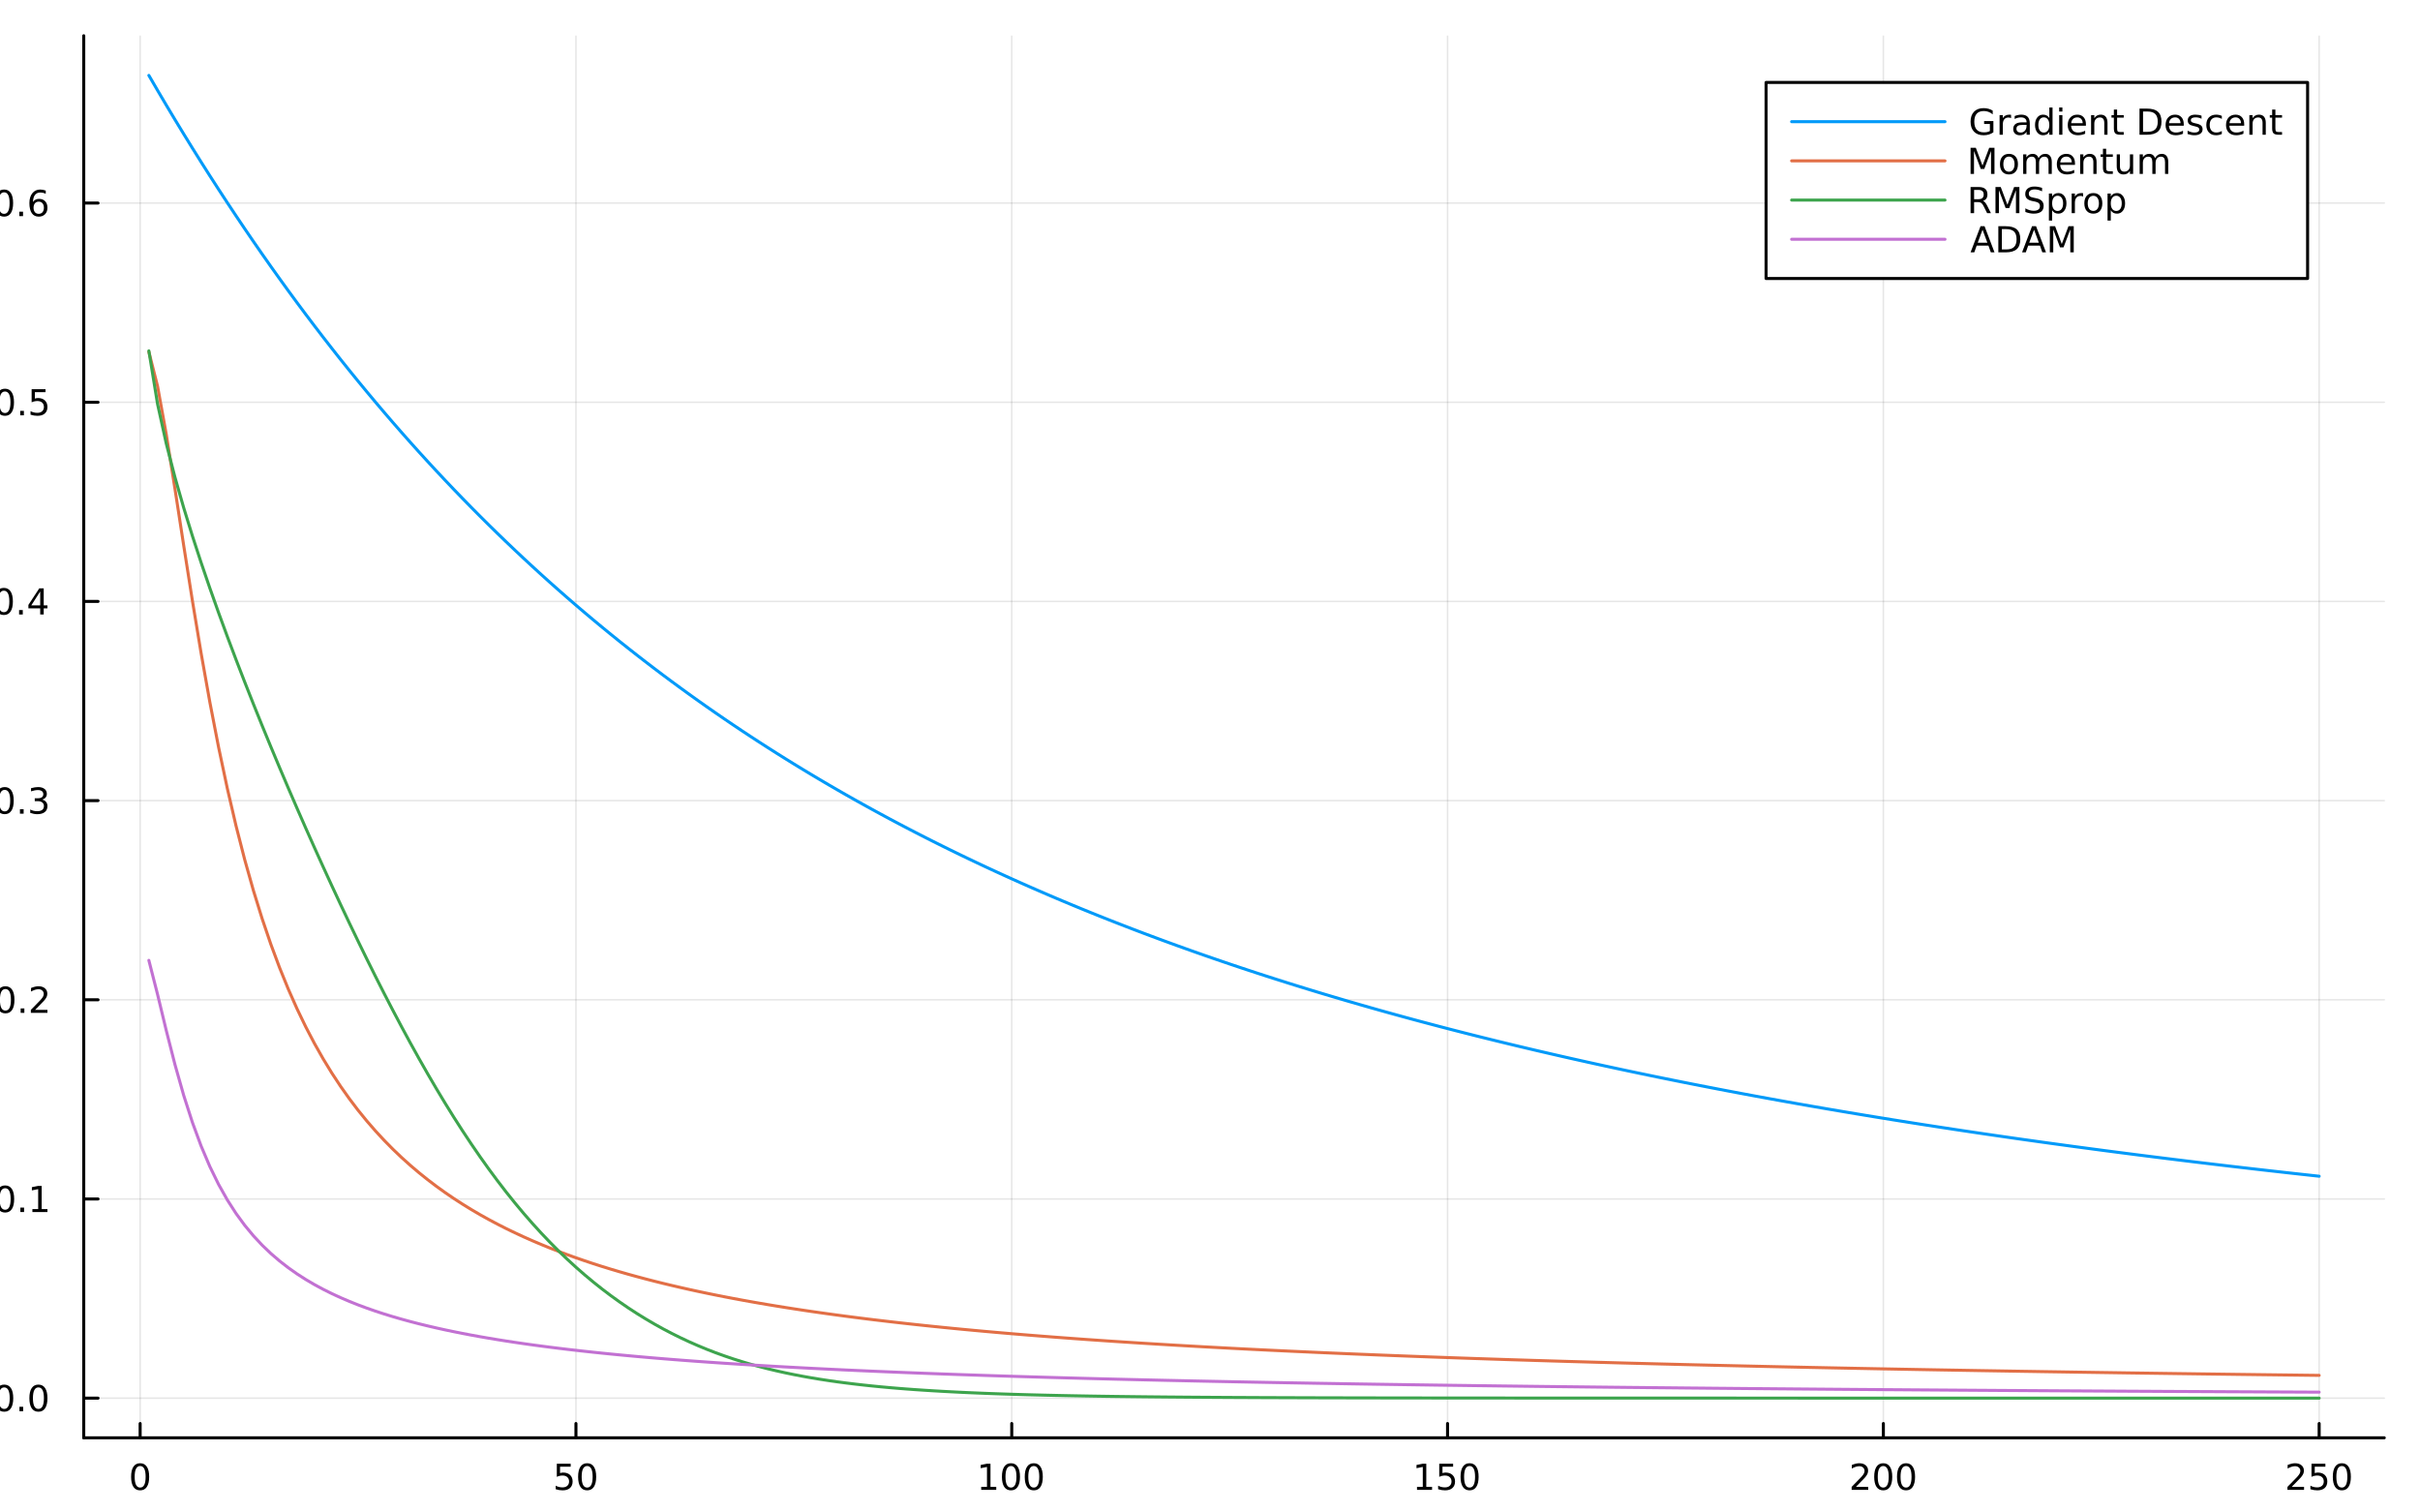 <?xml version="1.0" encoding="utf-8"?>
<svg xmlns="http://www.w3.org/2000/svg" xmlns:xlink="http://www.w3.org/1999/xlink" width="800" height="500" viewBox="0 0 3200 2000">
<rect x="0" y="0" width="3200" height="2000" fill="#333333" stroke="none"/>
<defs>
  <clipPath id="clip910">
    <rect x="0" y="0" width="3200" height="2000"/>
  </clipPath>
</defs>
<path clip-path="url(#clip910)" d="M0 2000 L3200 2000 L3200 0 L0 0  Z" fill="#ffffff" fill-rule="evenodd" fill-opacity="1"/>
<defs>
  <clipPath id="clip911">
    <rect x="640" y="0" width="2241" height="2000"/>
  </clipPath>
</defs>
<path clip-path="url(#clip910)" d="M110.74 1901.26 L3152.76 1901.26 L3152.76 47.244 L110.74 47.244  Z" fill="#ffffff" fill-rule="evenodd" fill-opacity="1"/>
<defs>
  <clipPath id="clip912">
    <rect x="110" y="47" width="3043" height="1855"/>
  </clipPath>
</defs>
<polyline clip-path="url(#clip912)" style="stroke:#000000; stroke-linecap:round; stroke-linejoin:round; stroke-width:2; stroke-opacity:0.1; fill:none" points="185.31,1901.26 185.31,47.244 "/>
<polyline clip-path="url(#clip912)" style="stroke:#000000; stroke-linecap:round; stroke-linejoin:round; stroke-width:2; stroke-opacity:0.1; fill:none" points="761.58,1901.26 761.58,47.244 "/>
<polyline clip-path="url(#clip912)" style="stroke:#000000; stroke-linecap:round; stroke-linejoin:round; stroke-width:2; stroke-opacity:0.1; fill:none" points="1337.85,1901.26 1337.85,47.244 "/>
<polyline clip-path="url(#clip912)" style="stroke:#000000; stroke-linecap:round; stroke-linejoin:round; stroke-width:2; stroke-opacity:0.1; fill:none" points="1914.12,1901.26 1914.12,47.244 "/>
<polyline clip-path="url(#clip912)" style="stroke:#000000; stroke-linecap:round; stroke-linejoin:round; stroke-width:2; stroke-opacity:0.1; fill:none" points="2490.39,1901.26 2490.39,47.244 "/>
<polyline clip-path="url(#clip912)" style="stroke:#000000; stroke-linecap:round; stroke-linejoin:round; stroke-width:2; stroke-opacity:0.1; fill:none" points="3066.66,1901.26 3066.66,47.244 "/>
<polyline clip-path="url(#clip910)" style="stroke:#000000; stroke-linecap:round; stroke-linejoin:round; stroke-width:4; stroke-opacity:1; fill:none" points="110.74,1901.26 3152.76,1901.26 "/>
<polyline clip-path="url(#clip910)" style="stroke:#000000; stroke-linecap:round; stroke-linejoin:round; stroke-width:4; stroke-opacity:1; fill:none" points="185.31,1901.26 185.31,1882.36 "/>
<polyline clip-path="url(#clip910)" style="stroke:#000000; stroke-linecap:round; stroke-linejoin:round; stroke-width:4; stroke-opacity:1; fill:none" points="761.58,1901.26 761.58,1882.36 "/>
<polyline clip-path="url(#clip910)" style="stroke:#000000; stroke-linecap:round; stroke-linejoin:round; stroke-width:4; stroke-opacity:1; fill:none" points="1337.85,1901.26 1337.85,1882.36 "/>
<polyline clip-path="url(#clip910)" style="stroke:#000000; stroke-linecap:round; stroke-linejoin:round; stroke-width:4; stroke-opacity:1; fill:none" points="1914.12,1901.26 1914.12,1882.36 "/>
<polyline clip-path="url(#clip910)" style="stroke:#000000; stroke-linecap:round; stroke-linejoin:round; stroke-width:4; stroke-opacity:1; fill:none" points="2490.39,1901.26 2490.39,1882.36 "/>
<polyline clip-path="url(#clip910)" style="stroke:#000000; stroke-linecap:round; stroke-linejoin:round; stroke-width:4; stroke-opacity:1; fill:none" points="3066.66,1901.26 3066.66,1882.36 "/>
<path clip-path="url(#clip910)" d="M185.31 1938.58 Q181.698 1938.58 179.87 1942.14 Q178.064 1945.68 178.064 1952.81 Q178.064 1959.92 179.87 1963.49 Q181.698 1967.03 185.31 1967.03 Q188.944 1967.03 190.749 1963.49 Q192.578 1959.92 192.578 1952.81 Q192.578 1945.68 190.749 1942.14 Q188.944 1938.58 185.31 1938.58 M185.31 1934.87 Q191.12 1934.87 194.175 1939.48 Q197.254 1944.06 197.254 1952.81 Q197.254 1961.54 194.175 1966.15 Q191.12 1970.73 185.31 1970.73 Q179.499 1970.73 176.421 1966.15 Q173.365 1961.54 173.365 1952.81 Q173.365 1944.06 176.421 1939.48 Q179.499 1934.87 185.31 1934.87 Z" fill="#000000" fill-rule="nonzero" fill-opacity="1" /><path clip-path="url(#clip910)" d="M736.279 1935.5 L754.635 1935.5 L754.635 1939.44 L740.561 1939.44 L740.561 1947.91 Q741.58 1947.56 742.598 1947.4 Q743.617 1947.21 744.635 1947.21 Q750.423 1947.21 753.802 1950.38 Q757.182 1953.56 757.182 1958.97 Q757.182 1964.55 753.71 1967.65 Q750.237 1970.73 743.918 1970.73 Q741.742 1970.73 739.473 1970.36 Q737.228 1969.99 734.821 1969.25 L734.821 1964.55 Q736.904 1965.68 739.126 1966.24 Q741.348 1966.8 743.825 1966.8 Q747.83 1966.8 750.168 1964.69 Q752.506 1962.58 752.506 1958.97 Q752.506 1955.36 750.168 1953.25 Q747.83 1951.15 743.825 1951.15 Q741.95 1951.15 740.075 1951.56 Q738.223 1951.98 736.279 1952.86 L736.279 1935.5 Z" fill="#000000" fill-rule="nonzero" fill-opacity="1" /><path clip-path="url(#clip910)" d="M776.395 1938.58 Q772.783 1938.58 770.955 1942.14 Q769.149 1945.68 769.149 1952.81 Q769.149 1959.92 770.955 1963.49 Q772.783 1967.03 776.395 1967.03 Q780.029 1967.03 781.834 1963.49 Q783.663 1959.92 783.663 1952.81 Q783.663 1945.68 781.834 1942.14 Q780.029 1938.58 776.395 1938.58 M776.395 1934.87 Q782.205 1934.87 785.26 1939.48 Q788.339 1944.06 788.339 1952.81 Q788.339 1961.54 785.26 1966.15 Q782.205 1970.73 776.395 1970.73 Q770.584 1970.73 767.506 1966.15 Q764.45 1961.54 764.45 1952.81 Q764.45 1944.06 767.506 1939.48 Q770.584 1934.87 776.395 1934.87 Z" fill="#000000" fill-rule="nonzero" fill-opacity="1" /><path clip-path="url(#clip910)" d="M1297.46 1966.12 L1305.1 1966.12 L1305.1 1939.76 L1296.79 1941.43 L1296.79 1937.17 L1305.05 1935.5 L1309.73 1935.5 L1309.73 1966.12 L1317.36 1966.12 L1317.36 1970.06 L1297.46 1970.06 L1297.46 1966.12 Z" fill="#000000" fill-rule="nonzero" fill-opacity="1" /><path clip-path="url(#clip910)" d="M1336.81 1938.58 Q1333.2 1938.58 1331.37 1942.14 Q1329.56 1945.68 1329.56 1952.81 Q1329.56 1959.92 1331.37 1963.49 Q1333.2 1967.03 1336.81 1967.03 Q1340.44 1967.03 1342.25 1963.49 Q1344.08 1959.92 1344.08 1952.81 Q1344.08 1945.68 1342.25 1942.14 Q1340.44 1938.58 1336.81 1938.58 M1336.81 1934.87 Q1342.62 1934.87 1345.67 1939.48 Q1348.75 1944.06 1348.75 1952.81 Q1348.75 1961.54 1345.67 1966.15 Q1342.62 1970.73 1336.81 1970.73 Q1331 1970.73 1327.92 1966.15 Q1324.86 1961.54 1324.86 1952.81 Q1324.86 1944.06 1327.92 1939.48 Q1331 1934.87 1336.81 1934.87 Z" fill="#000000" fill-rule="nonzero" fill-opacity="1" /><path clip-path="url(#clip910)" d="M1366.97 1938.58 Q1363.36 1938.58 1361.53 1942.14 Q1359.73 1945.68 1359.73 1952.81 Q1359.73 1959.92 1361.53 1963.49 Q1363.36 1967.03 1366.97 1967.03 Q1370.6 1967.03 1372.41 1963.49 Q1374.24 1959.92 1374.24 1952.81 Q1374.24 1945.68 1372.41 1942.14 Q1370.6 1938.58 1366.97 1938.58 M1366.97 1934.87 Q1372.78 1934.87 1375.84 1939.48 Q1378.91 1944.06 1378.91 1952.81 Q1378.91 1961.54 1375.84 1966.15 Q1372.78 1970.73 1366.97 1970.73 Q1361.16 1970.73 1358.08 1966.15 Q1355.03 1961.54 1355.03 1952.81 Q1355.03 1944.06 1358.08 1939.48 Q1361.16 1934.87 1366.97 1934.87 Z" fill="#000000" fill-rule="nonzero" fill-opacity="1" /><path clip-path="url(#clip910)" d="M1873.73 1966.12 L1881.37 1966.12 L1881.37 1939.76 L1873.06 1941.43 L1873.06 1937.17 L1881.32 1935.5 L1886 1935.5 L1886 1966.12 L1893.63 1966.12 L1893.63 1970.06 L1873.73 1970.06 L1873.73 1966.12 Z" fill="#000000" fill-rule="nonzero" fill-opacity="1" /><path clip-path="url(#clip910)" d="M1903.13 1935.5 L1921.48 1935.5 L1921.48 1939.44 L1907.41 1939.44 L1907.41 1947.91 Q1908.43 1947.56 1909.44 1947.4 Q1910.46 1947.21 1911.48 1947.21 Q1917.27 1947.21 1920.65 1950.38 Q1924.03 1953.56 1924.03 1958.97 Q1924.03 1964.55 1920.56 1967.65 Q1917.08 1970.73 1910.76 1970.73 Q1908.59 1970.73 1906.32 1970.36 Q1904.07 1969.99 1901.67 1969.25 L1901.67 1964.55 Q1903.75 1965.68 1905.97 1966.24 Q1908.19 1966.8 1910.67 1966.8 Q1914.68 1966.8 1917.01 1964.69 Q1919.35 1962.58 1919.35 1958.97 Q1919.35 1955.36 1917.01 1953.25 Q1914.68 1951.15 1910.67 1951.15 Q1908.8 1951.15 1906.92 1951.56 Q1905.07 1951.98 1903.13 1952.86 L1903.13 1935.5 Z" fill="#000000" fill-rule="nonzero" fill-opacity="1" /><path clip-path="url(#clip910)" d="M1943.24 1938.58 Q1939.63 1938.58 1937.8 1942.14 Q1936 1945.68 1936 1952.81 Q1936 1959.92 1937.8 1963.49 Q1939.63 1967.03 1943.24 1967.03 Q1946.87 1967.03 1948.68 1963.49 Q1950.51 1959.92 1950.51 1952.81 Q1950.51 1945.68 1948.68 1942.14 Q1946.87 1938.58 1943.24 1938.58 M1943.24 1934.87 Q1949.05 1934.87 1952.11 1939.48 Q1955.19 1944.06 1955.19 1952.81 Q1955.19 1961.54 1952.11 1966.15 Q1949.05 1970.73 1943.24 1970.73 Q1937.43 1970.73 1934.35 1966.15 Q1931.3 1961.54 1931.3 1952.81 Q1931.3 1944.06 1934.35 1939.48 Q1937.43 1934.87 1943.24 1934.87 Z" fill="#000000" fill-rule="nonzero" fill-opacity="1" /><path clip-path="url(#clip910)" d="M2454.08 1966.12 L2470.4 1966.12 L2470.4 1970.06 L2448.46 1970.06 L2448.46 1966.12 Q2451.12 1963.37 2455.7 1958.74 Q2460.31 1954.09 2461.49 1952.75 Q2463.74 1950.22 2464.62 1948.49 Q2465.52 1946.73 2465.52 1945.04 Q2465.52 1942.28 2463.57 1940.55 Q2461.65 1938.81 2458.55 1938.81 Q2456.35 1938.81 2453.9 1939.57 Q2451.47 1940.34 2448.69 1941.89 L2448.69 1937.17 Q2451.51 1936.03 2453.97 1935.45 Q2456.42 1934.87 2458.46 1934.87 Q2463.83 1934.87 2467.02 1937.56 Q2470.22 1940.25 2470.22 1944.74 Q2470.22 1946.87 2469.41 1948.79 Q2468.62 1950.68 2466.51 1953.28 Q2465.93 1953.95 2462.83 1957.17 Q2459.73 1960.36 2454.08 1966.12 Z" fill="#000000" fill-rule="nonzero" fill-opacity="1" /><path clip-path="url(#clip910)" d="M2490.22 1938.58 Q2486.61 1938.58 2484.78 1942.14 Q2482.97 1945.68 2482.97 1952.81 Q2482.97 1959.92 2484.78 1963.49 Q2486.61 1967.03 2490.22 1967.03 Q2493.85 1967.03 2495.66 1963.49 Q2497.49 1959.92 2497.49 1952.81 Q2497.49 1945.68 2495.66 1942.14 Q2493.85 1938.58 2490.22 1938.58 M2490.22 1934.87 Q2496.03 1934.87 2499.08 1939.48 Q2502.16 1944.06 2502.16 1952.81 Q2502.16 1961.54 2499.08 1966.15 Q2496.03 1970.73 2490.22 1970.73 Q2484.41 1970.73 2481.33 1966.15 Q2478.27 1961.54 2478.27 1952.81 Q2478.27 1944.06 2481.33 1939.48 Q2484.41 1934.87 2490.22 1934.87 Z" fill="#000000" fill-rule="nonzero" fill-opacity="1" /><path clip-path="url(#clip910)" d="M2520.38 1938.58 Q2516.77 1938.58 2514.94 1942.14 Q2513.13 1945.68 2513.13 1952.81 Q2513.13 1959.92 2514.94 1963.49 Q2516.77 1967.03 2520.38 1967.03 Q2524.01 1967.03 2525.82 1963.49 Q2527.65 1959.92 2527.65 1952.81 Q2527.65 1945.68 2525.82 1942.14 Q2524.01 1938.58 2520.38 1938.58 M2520.38 1934.87 Q2526.19 1934.87 2529.24 1939.48 Q2532.32 1944.06 2532.32 1952.81 Q2532.32 1961.54 2529.24 1966.15 Q2526.19 1970.73 2520.38 1970.73 Q2514.57 1970.73 2511.49 1966.15 Q2508.43 1961.54 2508.43 1952.81 Q2508.43 1944.06 2511.49 1939.48 Q2514.57 1934.87 2520.38 1934.87 Z" fill="#000000" fill-rule="nonzero" fill-opacity="1" /><path clip-path="url(#clip910)" d="M3030.35 1966.12 L3046.67 1966.12 L3046.67 1970.06 L3024.73 1970.06 L3024.73 1966.12 Q3027.39 1963.37 3031.97 1958.74 Q3036.58 1954.09 3037.76 1952.75 Q3040.01 1950.22 3040.89 1948.49 Q3041.79 1946.73 3041.79 1945.04 Q3041.79 1942.28 3039.84 1940.55 Q3037.92 1938.81 3034.82 1938.81 Q3032.62 1938.81 3030.17 1939.57 Q3027.74 1940.34 3024.96 1941.89 L3024.96 1937.17 Q3027.78 1936.03 3030.24 1935.45 Q3032.69 1934.87 3034.73 1934.87 Q3040.1 1934.87 3043.29 1937.56 Q3046.49 1940.25 3046.49 1944.74 Q3046.49 1946.87 3045.68 1948.79 Q3044.89 1950.68 3042.78 1953.28 Q3042.21 1953.95 3039.1 1957.17 Q3036 1960.36 3030.35 1966.12 Z" fill="#000000" fill-rule="nonzero" fill-opacity="1" /><path clip-path="url(#clip910)" d="M3056.53 1935.5 L3074.89 1935.5 L3074.89 1939.44 L3060.82 1939.44 L3060.82 1947.91 Q3061.83 1947.56 3062.85 1947.4 Q3063.87 1947.21 3064.89 1947.21 Q3070.68 1947.21 3074.06 1950.38 Q3077.44 1953.56 3077.44 1958.97 Q3077.44 1964.55 3073.96 1967.65 Q3070.49 1970.73 3064.17 1970.73 Q3062 1970.73 3059.73 1970.36 Q3057.48 1969.99 3055.08 1969.25 L3055.08 1964.55 Q3057.16 1965.68 3059.38 1966.24 Q3061.6 1966.8 3064.08 1966.8 Q3068.08 1966.8 3070.42 1964.69 Q3072.76 1962.58 3072.76 1958.97 Q3072.76 1955.36 3070.42 1953.25 Q3068.08 1951.15 3064.08 1951.15 Q3062.21 1951.15 3060.33 1951.56 Q3058.48 1951.98 3056.53 1952.86 L3056.53 1935.5 Z" fill="#000000" fill-rule="nonzero" fill-opacity="1" /><path clip-path="url(#clip910)" d="M3096.65 1938.58 Q3093.04 1938.58 3091.21 1942.14 Q3089.4 1945.68 3089.4 1952.81 Q3089.4 1959.92 3091.21 1963.49 Q3093.04 1967.03 3096.65 1967.03 Q3100.28 1967.03 3102.09 1963.49 Q3103.92 1959.92 3103.92 1952.81 Q3103.92 1945.68 3102.09 1942.14 Q3100.28 1938.58 3096.65 1938.58 M3096.65 1934.87 Q3102.46 1934.87 3105.52 1939.48 Q3108.59 1944.06 3108.59 1952.81 Q3108.59 1961.54 3105.52 1966.15 Q3102.46 1970.73 3096.65 1970.73 Q3090.84 1970.73 3087.76 1966.15 Q3084.71 1961.54 3084.71 1952.81 Q3084.71 1944.06 3087.76 1939.48 Q3090.84 1934.87 3096.65 1934.87 Z" fill="#000000" fill-rule="nonzero" fill-opacity="1" /><path clip-path="url(#clip910)" d="M1537.92 2010.6 L1567.96 2010.6 L1567.96 2016.01 L1544.35 2016.01 L1544.35 2030.08 L1566.98 2030.08 L1566.98 2035.49 L1544.35 2035.49 L1544.35 2052.71 L1568.54 2052.71 L1568.54 2058.12 L1537.92 2058.12 L1537.92 2010.6 Z" fill="#000000" fill-rule="nonzero" fill-opacity="1" /><path clip-path="url(#clip910)" d="M1584.51 2052.78 L1584.51 2071.68 L1578.63 2071.68 L1578.63 2022.48 L1584.51 2022.48 L1584.51 2027.89 Q1586.36 2024.7 1589.16 2023.18 Q1591.99 2021.62 1595.91 2021.62 Q1602.4 2021.62 1606.44 2026.77 Q1610.52 2031.93 1610.52 2040.33 Q1610.52 2048.73 1606.44 2053.89 Q1602.4 2059.05 1595.91 2059.05 Q1591.99 2059.05 1589.16 2057.52 Q1586.36 2055.96 1584.51 2052.78 M1604.44 2040.33 Q1604.44 2033.87 1601.77 2030.21 Q1599.12 2026.52 1594.48 2026.52 Q1589.83 2026.52 1587.16 2030.21 Q1584.51 2033.87 1584.51 2040.33 Q1584.51 2046.79 1587.16 2050.48 Q1589.83 2054.15 1594.48 2054.15 Q1599.12 2054.15 1601.77 2050.48 Q1604.44 2046.79 1604.44 2040.33 Z" fill="#000000" fill-rule="nonzero" fill-opacity="1" /><path clip-path="url(#clip910)" d="M1634.04 2026.58 Q1629.33 2026.58 1626.59 2030.27 Q1623.85 2033.93 1623.85 2040.33 Q1623.85 2046.73 1626.56 2050.42 Q1629.3 2054.08 1634.04 2054.08 Q1638.72 2054.08 1641.46 2050.39 Q1644.19 2046.7 1644.19 2040.33 Q1644.19 2034 1641.46 2030.31 Q1638.72 2026.58 1634.04 2026.58 M1634.04 2021.62 Q1641.68 2021.62 1646.04 2026.58 Q1650.4 2031.55 1650.4 2040.33 Q1650.4 2049.08 1646.04 2054.08 Q1641.68 2059.05 1634.04 2059.05 Q1626.37 2059.05 1622.01 2054.08 Q1617.68 2049.08 1617.68 2040.33 Q1617.68 2031.55 1622.01 2026.58 Q1626.37 2021.62 1634.04 2021.62 Z" fill="#000000" fill-rule="nonzero" fill-opacity="1" /><path clip-path="url(#clip910)" d="M1685.76 2023.84 L1685.76 2029.32 Q1683.28 2027.95 1680.76 2027.28 Q1678.28 2026.58 1675.74 2026.58 Q1670.04 2026.58 1666.89 2030.21 Q1663.74 2033.81 1663.74 2040.33 Q1663.74 2046.86 1666.89 2050.48 Q1670.04 2054.08 1675.74 2054.08 Q1678.28 2054.08 1680.76 2053.41 Q1683.28 2052.71 1685.76 2051.34 L1685.76 2056.76 Q1683.31 2057.9 1680.67 2058.47 Q1678.06 2059.05 1675.1 2059.05 Q1667.05 2059.05 1662.3 2053.99 Q1657.56 2048.93 1657.56 2040.33 Q1657.56 2031.61 1662.34 2026.61 Q1667.14 2021.62 1675.48 2021.62 Q1678.19 2021.62 1680.76 2022.19 Q1683.34 2022.73 1685.76 2023.84 Z" fill="#000000" fill-rule="nonzero" fill-opacity="1" /><path clip-path="url(#clip910)" d="M1725.58 2036.61 L1725.58 2058.12 L1719.72 2058.12 L1719.72 2036.8 Q1719.72 2031.74 1717.75 2029.22 Q1715.78 2026.71 1711.83 2026.71 Q1707.09 2026.71 1704.35 2029.73 Q1701.61 2032.76 1701.61 2037.98 L1701.61 2058.12 L1695.72 2058.12 L1695.72 2008.6 L1701.61 2008.6 L1701.61 2028.01 Q1703.71 2024.8 1706.55 2023.21 Q1709.41 2021.62 1713.13 2021.62 Q1719.28 2021.62 1722.43 2025.44 Q1725.58 2029.22 1725.58 2036.61 Z" fill="#000000" fill-rule="nonzero" fill-opacity="1" /><polyline clip-path="url(#clip912)" style="stroke:#000000; stroke-linecap:round; stroke-linejoin:round; stroke-width:2; stroke-opacity:0.1; fill:none" points="110.74,1848.82 3152.76,1848.82 "/>
<polyline clip-path="url(#clip912)" style="stroke:#000000; stroke-linecap:round; stroke-linejoin:round; stroke-width:2; stroke-opacity:0.1; fill:none" points="110.74,1585.43 3152.76,1585.43 "/>
<polyline clip-path="url(#clip912)" style="stroke:#000000; stroke-linecap:round; stroke-linejoin:round; stroke-width:2; stroke-opacity:0.1; fill:none" points="110.74,1322.05 3152.76,1322.05 "/>
<polyline clip-path="url(#clip912)" style="stroke:#000000; stroke-linecap:round; stroke-linejoin:round; stroke-width:2; stroke-opacity:0.1; fill:none" points="110.74,1058.67 3152.76,1058.67 "/>
<polyline clip-path="url(#clip912)" style="stroke:#000000; stroke-linecap:round; stroke-linejoin:round; stroke-width:2; stroke-opacity:0.1; fill:none" points="110.74,795.286 3152.76,795.286 "/>
<polyline clip-path="url(#clip912)" style="stroke:#000000; stroke-linecap:round; stroke-linejoin:round; stroke-width:2; stroke-opacity:0.1; fill:none" points="110.74,531.903 3152.76,531.903 "/>
<polyline clip-path="url(#clip912)" style="stroke:#000000; stroke-linecap:round; stroke-linejoin:round; stroke-width:2; stroke-opacity:0.1; fill:none" points="110.74,268.52 3152.76,268.52 "/>
<polyline clip-path="url(#clip910)" style="stroke:#000000; stroke-linecap:round; stroke-linejoin:round; stroke-width:4; stroke-opacity:1; fill:none" points="110.74,1901.26 110.74,47.244 "/>
<polyline clip-path="url(#clip910)" style="stroke:#000000; stroke-linecap:round; stroke-linejoin:round; stroke-width:4; stroke-opacity:1; fill:none" points="110.74,1848.82 129.638,1848.82 "/>
<polyline clip-path="url(#clip910)" style="stroke:#000000; stroke-linecap:round; stroke-linejoin:round; stroke-width:4; stroke-opacity:1; fill:none" points="110.74,1585.43 129.638,1585.43 "/>
<polyline clip-path="url(#clip910)" style="stroke:#000000; stroke-linecap:round; stroke-linejoin:round; stroke-width:4; stroke-opacity:1; fill:none" points="110.74,1322.05 129.638,1322.05 "/>
<polyline clip-path="url(#clip910)" style="stroke:#000000; stroke-linecap:round; stroke-linejoin:round; stroke-width:4; stroke-opacity:1; fill:none" points="110.74,1058.67 129.638,1058.67 "/>
<polyline clip-path="url(#clip910)" style="stroke:#000000; stroke-linecap:round; stroke-linejoin:round; stroke-width:4; stroke-opacity:1; fill:none" points="110.74,795.286 129.638,795.286 "/>
<polyline clip-path="url(#clip910)" style="stroke:#000000; stroke-linecap:round; stroke-linejoin:round; stroke-width:4; stroke-opacity:1; fill:none" points="110.74,531.903 129.638,531.903 "/>
<polyline clip-path="url(#clip910)" style="stroke:#000000; stroke-linecap:round; stroke-linejoin:round; stroke-width:4; stroke-opacity:1; fill:none" points="110.74,268.52 129.638,268.52 "/>
<path clip-path="url(#clip910)" d="M5.565 1834.61 Q1.953 1834.61 0.125 1838.18 Q-1.681 1841.72 -1.681 1848.85 Q-1.681 1855.96 0.125 1859.52 Q1.953 1863.06 5.565 1863.06 Q9.199 1863.06 11.004 1859.52 Q12.833 1855.96 12.833 1848.85 Q12.833 1841.72 11.004 1838.18 Q9.199 1834.61 5.565 1834.61 M5.565 1830.91 Q11.375 1830.91 14.43 1835.52 Q17.509 1840.1 17.509 1848.85 Q17.509 1857.58 14.43 1862.18 Q11.375 1866.77 5.565 1866.77 Q-0.246 1866.77 -3.324 1862.18 Q-6.38 1857.58 -6.38 1848.85 Q-6.38 1840.1 -3.324 1835.52 Q-0.246 1830.91 5.565 1830.91 Z" fill="#000000" fill-rule="nonzero" fill-opacity="1" /><path clip-path="url(#clip910)" d="M25.727 1860.22 L30.611 1860.22 L30.611 1866.1 L25.727 1866.1 L25.727 1860.22 Z" fill="#000000" fill-rule="nonzero" fill-opacity="1" /><path clip-path="url(#clip910)" d="M50.796 1834.61 Q47.185 1834.61 45.356 1838.18 Q43.55 1841.72 43.55 1848.85 Q43.55 1855.96 45.356 1859.52 Q47.185 1863.06 50.796 1863.06 Q54.43 1863.06 56.236 1859.52 Q58.064 1855.96 58.064 1848.85 Q58.064 1841.72 56.236 1838.18 Q54.43 1834.61 50.796 1834.61 M50.796 1830.91 Q56.606 1830.91 59.661 1835.52 Q62.74 1840.1 62.74 1848.85 Q62.74 1857.58 59.661 1862.18 Q56.606 1866.77 50.796 1866.77 Q44.986 1866.77 41.907 1862.18 Q38.851 1857.58 38.851 1848.85 Q38.851 1840.1 41.907 1835.52 Q44.986 1830.91 50.796 1830.91 Z" fill="#000000" fill-rule="nonzero" fill-opacity="1" /><path clip-path="url(#clip910)" d="M6.791 1571.23 Q3.18 1571.23 1.352 1574.8 Q-0.454 1578.34 -0.454 1585.47 Q-0.454 1592.57 1.352 1596.14 Q3.18 1599.68 6.791 1599.68 Q10.426 1599.68 12.231 1596.14 Q14.06 1592.57 14.06 1585.47 Q14.06 1578.34 12.231 1574.8 Q10.426 1571.23 6.791 1571.23 M6.791 1567.53 Q12.601 1567.53 15.657 1572.13 Q18.736 1576.72 18.736 1585.47 Q18.736 1594.2 15.657 1598.8 Q12.601 1603.38 6.791 1603.38 Q0.981 1603.38 -2.097 1598.8 Q-5.153 1594.2 -5.153 1585.47 Q-5.153 1576.72 -2.097 1572.13 Q0.981 1567.53 6.791 1567.53 Z" fill="#000000" fill-rule="nonzero" fill-opacity="1" /><path clip-path="url(#clip910)" d="M26.953 1596.83 L31.837 1596.83 L31.837 1602.71 L26.953 1602.71 L26.953 1596.83 Z" fill="#000000" fill-rule="nonzero" fill-opacity="1" /><path clip-path="url(#clip910)" d="M42.833 1598.78 L50.472 1598.78 L50.472 1572.41 L42.162 1574.08 L42.162 1569.82 L50.425 1568.15 L55.101 1568.15 L55.101 1598.78 L62.74 1598.78 L62.74 1602.71 L42.833 1602.71 L42.833 1598.78 Z" fill="#000000" fill-rule="nonzero" fill-opacity="1" /><path clip-path="url(#clip910)" d="M7.162 1307.85 Q3.551 1307.85 1.722 1311.41 Q-0.084 1314.96 -0.084 1322.09 Q-0.084 1329.19 1.722 1332.76 Q3.551 1336.3 7.162 1336.3 Q10.796 1336.3 12.601 1332.76 Q14.43 1329.19 14.43 1322.09 Q14.43 1314.96 12.601 1311.41 Q10.796 1307.85 7.162 1307.85 M7.162 1304.15 Q12.972 1304.15 16.027 1308.75 Q19.106 1313.34 19.106 1322.09 Q19.106 1330.81 16.027 1335.42 Q12.972 1340 7.162 1340 Q1.352 1340 -1.727 1335.42 Q-4.783 1330.81 -4.783 1322.09 Q-4.783 1313.34 -1.727 1308.75 Q1.352 1304.15 7.162 1304.15 Z" fill="#000000" fill-rule="nonzero" fill-opacity="1" /><path clip-path="url(#clip910)" d="M27.324 1333.45 L32.208 1333.45 L32.208 1339.33 L27.324 1339.33 L27.324 1333.45 Z" fill="#000000" fill-rule="nonzero" fill-opacity="1" /><path clip-path="url(#clip910)" d="M46.421 1335.4 L62.74 1335.4 L62.74 1339.33 L40.796 1339.33 L40.796 1335.4 Q43.458 1332.64 48.041 1328.01 Q52.648 1323.36 53.828 1322.02 Q56.074 1319.49 56.953 1317.76 Q57.856 1316 57.856 1314.31 Q57.856 1311.55 55.911 1309.82 Q53.99 1308.08 50.888 1308.08 Q48.689 1308.08 46.236 1308.84 Q43.805 1309.61 41.027 1311.16 L41.027 1306.44 Q43.851 1305.3 46.305 1304.72 Q48.759 1304.15 50.796 1304.15 Q56.166 1304.15 59.361 1306.83 Q62.555 1309.52 62.555 1314.01 Q62.555 1316.14 61.745 1318.06 Q60.958 1319.96 58.851 1322.55 Q58.273 1323.22 55.171 1326.44 Q52.069 1329.63 46.421 1335.4 Z" fill="#000000" fill-rule="nonzero" fill-opacity="1" /><path clip-path="url(#clip910)" d="M6.213 1044.47 Q2.602 1044.47 0.773 1048.03 Q-1.033 1051.57 -1.033 1058.7 Q-1.033 1065.81 0.773 1069.37 Q2.602 1072.92 6.213 1072.92 Q9.847 1072.92 11.652 1069.37 Q13.481 1065.81 13.481 1058.7 Q13.481 1051.57 11.652 1048.03 Q9.847 1044.47 6.213 1044.47 M6.213 1040.76 Q12.023 1040.76 15.078 1045.37 Q18.157 1049.95 18.157 1058.7 Q18.157 1067.43 15.078 1072.04 Q12.023 1076.62 6.213 1076.62 Q0.403 1076.62 -2.676 1072.04 Q-5.732 1067.43 -5.732 1058.7 Q-5.732 1049.95 -2.676 1045.37 Q0.403 1040.76 6.213 1040.76 Z" fill="#000000" fill-rule="nonzero" fill-opacity="1" /><path clip-path="url(#clip910)" d="M26.375 1070.07 L31.259 1070.07 L31.259 1075.95 L26.375 1075.95 L26.375 1070.07 Z" fill="#000000" fill-rule="nonzero" fill-opacity="1" /><path clip-path="url(#clip910)" d="M55.611 1057.31 Q58.967 1058.03 60.842 1060.3 Q62.74 1062.57 62.74 1065.9 Q62.74 1071.02 59.222 1073.82 Q55.703 1076.62 49.222 1076.62 Q47.046 1076.62 44.731 1076.18 Q42.439 1075.76 39.986 1074.91 L39.986 1070.39 Q41.93 1071.53 44.245 1072.11 Q46.56 1072.68 49.083 1072.68 Q53.481 1072.68 55.773 1070.95 Q58.087 1069.21 58.087 1065.9 Q58.087 1062.85 55.935 1061.13 Q53.805 1059.4 49.986 1059.4 L45.958 1059.4 L45.958 1055.55 L50.171 1055.55 Q53.62 1055.55 55.449 1054.19 Q57.277 1052.8 57.277 1050.21 Q57.277 1047.55 55.379 1046.13 Q53.504 1044.7 49.986 1044.7 Q48.064 1044.7 45.865 1045.12 Q43.666 1045.53 41.027 1046.41 L41.027 1042.24 Q43.689 1041.5 46.004 1041.13 Q48.342 1040.76 50.402 1040.76 Q55.726 1040.76 58.828 1043.19 Q61.93 1045.6 61.93 1049.72 Q61.93 1052.59 60.286 1054.58 Q58.643 1056.55 55.611 1057.31 Z" fill="#000000" fill-rule="nonzero" fill-opacity="1" /><path clip-path="url(#clip910)" d="M5.078 781.084 Q1.467 781.084 -0.361 784.649 Q-2.167 788.191 -2.167 795.32 Q-2.167 802.427 -0.361 805.992 Q1.467 809.533 5.078 809.533 Q8.713 809.533 10.518 805.992 Q12.347 802.427 12.347 795.32 Q12.347 788.191 10.518 784.649 Q8.713 781.084 5.078 781.084 M5.078 777.381 Q10.889 777.381 13.944 781.987 Q17.023 786.57 17.023 795.32 Q17.023 804.047 13.944 808.654 Q10.889 813.237 5.078 813.237 Q-0.732 813.237 -3.81 808.654 Q-6.866 804.047 -6.866 795.32 Q-6.866 786.57 -3.81 781.987 Q-0.732 777.381 5.078 777.381 Z" fill="#000000" fill-rule="nonzero" fill-opacity="1" /><path clip-path="url(#clip910)" d="M25.24 806.686 L30.125 806.686 L30.125 812.566 L25.24 812.566 L25.24 806.686 Z" fill="#000000" fill-rule="nonzero" fill-opacity="1" /><path clip-path="url(#clip910)" d="M53.157 782.08 L41.351 800.529 L53.157 800.529 L53.157 782.08 M51.93 778.006 L57.81 778.006 L57.81 800.529 L62.74 800.529 L62.74 804.418 L57.81 804.418 L57.81 812.566 L53.157 812.566 L53.157 804.418 L37.555 804.418 L37.555 799.904 L51.93 778.006 Z" fill="#000000" fill-rule="nonzero" fill-opacity="1" /><path clip-path="url(#clip910)" d="M6.56 517.702 Q2.949 517.702 1.12 521.266 Q-0.685 524.808 -0.685 531.938 Q-0.685 539.044 1.12 542.609 Q2.949 546.151 6.56 546.151 Q10.194 546.151 12 542.609 Q13.828 539.044 13.828 531.938 Q13.828 524.808 12 521.266 Q10.194 517.702 6.56 517.702 M6.56 513.998 Q12.37 513.998 15.426 518.604 Q18.504 523.188 18.504 531.938 Q18.504 540.665 15.426 545.271 Q12.37 549.854 6.56 549.854 Q0.75 549.854 -2.329 545.271 Q-5.384 540.665 -5.384 531.938 Q-5.384 523.188 -2.329 518.604 Q0.75 513.998 6.56 513.998 Z" fill="#000000" fill-rule="nonzero" fill-opacity="1" /><path clip-path="url(#clip910)" d="M26.722 543.303 L31.606 543.303 L31.606 549.183 L26.722 549.183 L26.722 543.303 Z" fill="#000000" fill-rule="nonzero" fill-opacity="1" /><path clip-path="url(#clip910)" d="M41.837 514.623 L60.194 514.623 L60.194 518.558 L46.12 518.558 L46.12 527.03 Q47.138 526.683 48.157 526.521 Q49.175 526.336 50.194 526.336 Q55.981 526.336 59.361 529.507 Q62.74 532.678 62.74 538.095 Q62.74 543.674 59.268 546.776 Q55.796 549.854 49.476 549.854 Q47.3 549.854 45.032 549.484 Q42.787 549.114 40.379 548.373 L40.379 543.674 Q42.462 544.808 44.685 545.364 Q46.907 545.919 49.384 545.919 Q53.388 545.919 55.726 543.813 Q58.064 541.706 58.064 538.095 Q58.064 534.484 55.726 532.378 Q53.388 530.271 49.384 530.271 Q47.509 530.271 45.634 530.688 Q43.782 531.104 41.837 531.984 L41.837 514.623 Z" fill="#000000" fill-rule="nonzero" fill-opacity="1" /><path clip-path="url(#clip910)" d="M5.402 254.319 Q1.791 254.319 -0.037 257.884 Q-1.843 261.426 -1.843 268.555 Q-1.843 275.662 -0.037 279.226 Q1.791 282.768 5.402 282.768 Q9.037 282.768 10.842 279.226 Q12.671 275.662 12.671 268.555 Q12.671 261.426 10.842 257.884 Q9.037 254.319 5.402 254.319 M5.402 250.615 Q11.213 250.615 14.268 255.222 Q17.347 259.805 17.347 268.555 Q17.347 277.282 14.268 281.888 Q11.213 286.472 5.402 286.472 Q-0.408 286.472 -3.486 281.888 Q-6.542 277.282 -6.542 268.555 Q-6.542 259.805 -3.486 255.222 Q-0.408 250.615 5.402 250.615 Z" fill="#000000" fill-rule="nonzero" fill-opacity="1" /><path clip-path="url(#clip910)" d="M25.564 279.921 L30.449 279.921 L30.449 285.8 L25.564 285.8 L25.564 279.921 Z" fill="#000000" fill-rule="nonzero" fill-opacity="1" /><path clip-path="url(#clip910)" d="M51.212 266.657 Q48.064 266.657 46.212 268.81 Q44.384 270.963 44.384 274.712 Q44.384 278.439 46.212 280.615 Q48.064 282.768 51.212 282.768 Q54.361 282.768 56.189 280.615 Q58.041 278.439 58.041 274.712 Q58.041 270.963 56.189 268.81 Q54.361 266.657 51.212 266.657 M60.495 252.004 L60.495 256.264 Q58.736 255.43 56.93 254.99 Q55.148 254.551 53.388 254.551 Q48.759 254.551 46.305 257.676 Q43.874 260.801 43.527 267.12 Q44.893 265.106 46.953 264.041 Q49.013 262.953 51.49 262.953 Q56.699 262.953 59.708 266.125 Q62.74 269.273 62.74 274.712 Q62.74 280.037 59.592 283.254 Q56.444 286.472 51.212 286.472 Q45.217 286.472 42.046 281.888 Q38.874 277.282 38.874 268.555 Q38.874 260.361 42.763 255.5 Q46.652 250.615 53.203 250.615 Q54.962 250.615 56.745 250.963 Q58.55 251.31 60.495 252.004 Z" fill="#000000" fill-rule="nonzero" fill-opacity="1" /><path clip-path="url(#clip910)" d="M-112.982 1242.09 L-106.202 1242.09 Q-109.226 1245.34 -110.722 1249.03 Q-112.218 1252.69 -112.218 1256.83 Q-112.218 1264.97 -107.221 1269.3 Q-102.255 1273.63 -92.834 1273.63 Q-83.445 1273.63 -78.448 1269.3 Q-73.483 1264.97 -73.483 1256.83 Q-73.483 1252.69 -74.978 1249.03 Q-76.474 1245.34 -79.498 1242.09 L-72.782 1242.09 Q-70.491 1245.46 -69.345 1249.25 Q-68.199 1253.01 -68.199 1257.21 Q-68.199 1268 -74.787 1274.2 Q-81.408 1280.41 -92.834 1280.41 Q-104.292 1280.41 -110.881 1274.2 Q-117.501 1268 -117.501 1257.21 Q-117.501 1252.94 -116.355 1249.19 Q-115.241 1245.4 -112.982 1242.09 Z" fill="#000000" fill-rule="nonzero" fill-opacity="1" /><path clip-path="url(#clip910)" d="M-99.295 1211.76 Q-99.868 1212.74 -100.123 1213.92 Q-100.409 1215.07 -100.409 1216.47 Q-100.409 1221.43 -97.163 1224.11 Q-93.948 1226.75 -87.901 1226.75 L-69.122 1226.75 L-69.122 1232.64 L-104.77 1232.64 L-104.77 1226.75 L-99.232 1226.75 Q-102.478 1224.9 -104.038 1221.94 Q-105.629 1218.98 -105.629 1214.75 Q-105.629 1214.14 -105.534 1213.41 Q-105.47 1212.68 -105.311 1211.79 L-99.295 1211.76 Z" fill="#000000" fill-rule="nonzero" fill-opacity="1" /><path clip-path="url(#clip910)" d="M-100.664 1193.23 Q-100.664 1197.94 -96.972 1200.68 Q-93.312 1203.42 -86.914 1203.42 Q-80.517 1203.42 -76.825 1200.71 Q-73.164 1197.97 -73.164 1193.23 Q-73.164 1188.55 -76.856 1185.82 Q-80.548 1183.08 -86.914 1183.08 Q-93.248 1183.08 -96.94 1185.82 Q-100.664 1188.55 -100.664 1193.23 M-105.629 1193.23 Q-105.629 1185.59 -100.664 1181.23 Q-95.699 1176.87 -86.914 1176.87 Q-78.161 1176.87 -73.164 1181.23 Q-68.199 1185.59 -68.199 1193.23 Q-68.199 1200.9 -73.164 1205.26 Q-78.161 1209.59 -86.914 1209.59 Q-95.699 1209.59 -100.664 1205.26 Q-105.629 1200.9 -105.629 1193.23 Z" fill="#000000" fill-rule="nonzero" fill-opacity="1" /><path clip-path="url(#clip910)" d="M-103.72 1144.44 L-98.181 1144.44 Q-99.454 1146.92 -100.091 1149.6 Q-100.728 1152.27 -100.728 1155.13 Q-100.728 1159.49 -99.391 1161.69 Q-98.054 1163.85 -95.38 1163.85 Q-93.344 1163.85 -92.166 1162.29 Q-91.02 1160.74 -89.97 1156.02 L-89.524 1154.02 Q-88.187 1147.78 -85.736 1145.17 Q-83.317 1142.53 -78.957 1142.53 Q-73.992 1142.53 -71.095 1146.48 Q-68.199 1150.39 -68.199 1157.27 Q-68.199 1160.13 -68.772 1163.25 Q-69.313 1166.34 -70.427 1169.77 L-76.474 1169.77 Q-74.787 1166.53 -73.928 1163.38 Q-73.1 1160.23 -73.1 1157.14 Q-73.1 1153 -74.501 1150.77 Q-75.933 1148.55 -78.511 1148.55 Q-80.898 1148.55 -82.172 1150.17 Q-83.445 1151.76 -84.622 1157.2 L-85.1 1159.24 Q-86.246 1164.68 -88.601 1167.1 Q-90.988 1169.52 -95.126 1169.52 Q-100.155 1169.52 -102.892 1165.96 Q-105.629 1162.39 -105.629 1155.83 Q-105.629 1152.59 -105.152 1149.72 Q-104.674 1146.86 -103.72 1144.44 Z" fill="#000000" fill-rule="nonzero" fill-opacity="1" /><path clip-path="url(#clip910)" d="M-103.72 1110.48 L-98.181 1110.48 Q-99.454 1112.96 -100.091 1115.63 Q-100.728 1118.31 -100.728 1121.17 Q-100.728 1125.53 -99.391 1127.73 Q-98.054 1129.89 -95.38 1129.89 Q-93.344 1129.89 -92.166 1128.33 Q-91.02 1126.77 -89.97 1122.06 L-89.524 1120.06 Q-88.187 1113.82 -85.736 1111.21 Q-83.317 1108.57 -78.957 1108.57 Q-73.992 1108.57 -71.095 1112.52 Q-68.199 1116.43 -68.199 1123.3 Q-68.199 1126.17 -68.772 1129.29 Q-69.313 1132.38 -70.427 1135.81 L-76.474 1135.81 Q-74.787 1132.57 -73.928 1129.42 Q-73.1 1126.27 -73.1 1123.18 Q-73.1 1119.04 -74.501 1116.81 Q-75.933 1114.58 -78.511 1114.58 Q-80.898 1114.58 -82.172 1116.21 Q-83.445 1117.8 -84.622 1123.24 L-85.1 1125.28 Q-86.246 1130.72 -88.601 1133.14 Q-90.988 1135.56 -95.126 1135.56 Q-100.155 1135.56 -102.892 1131.99 Q-105.629 1128.43 -105.629 1121.87 Q-105.629 1118.63 -105.152 1115.76 Q-104.674 1112.9 -103.72 1110.48 Z" fill="#000000" fill-rule="nonzero" fill-opacity="1" /><path clip-path="url(#clip910)" d="M-89.588 1102.2 L-89.588 1085.05 L-84.368 1085.05 L-84.368 1102.2 L-89.588 1102.2 Z" fill="#000000" fill-rule="nonzero" fill-opacity="1" /><path clip-path="url(#clip910)" d="M-116.642 1075.47 L-116.642 1045.42 L-111.231 1045.42 L-111.231 1069.04 L-97.163 1069.04 L-97.163 1046.41 L-91.752 1046.41 L-91.752 1069.04 L-74.533 1069.04 L-74.533 1044.85 L-69.122 1044.85 L-69.122 1075.47 L-116.642 1075.47 Z" fill="#000000" fill-rule="nonzero" fill-opacity="1" /><path clip-path="url(#clip910)" d="M-90.638 1004.9 L-69.122 1004.9 L-69.122 1010.76 L-90.447 1010.76 Q-95.508 1010.76 -98.022 1012.73 Q-100.537 1014.71 -100.537 1018.65 Q-100.537 1023.4 -97.513 1026.13 Q-94.489 1028.87 -89.269 1028.87 L-69.122 1028.87 L-69.122 1034.76 L-104.77 1034.76 L-104.77 1028.87 L-99.232 1028.87 Q-102.446 1026.77 -104.038 1023.94 Q-105.629 1021.07 -105.629 1017.35 Q-105.629 1011.2 -101.81 1008.05 Q-98.022 1004.9 -90.638 1004.9 Z" fill="#000000" fill-rule="nonzero" fill-opacity="1" /><path clip-path="url(#clip910)" d="M-114.891 987.429 L-104.77 987.429 L-104.77 975.366 L-100.218 975.366 L-100.218 987.429 L-80.867 987.429 Q-76.506 987.429 -75.265 986.251 Q-74.023 985.042 -74.023 981.382 L-74.023 975.366 L-69.122 975.366 L-69.122 981.382 Q-69.122 988.161 -71.636 990.739 Q-74.183 993.317 -80.867 993.317 L-100.218 993.317 L-100.218 997.614 L-104.77 997.614 L-104.77 993.317 L-114.891 993.317 L-114.891 987.429 Z" fill="#000000" fill-rule="nonzero" fill-opacity="1" /><path clip-path="url(#clip910)" d="M-99.295 947.007 Q-99.868 947.993 -100.123 949.171 Q-100.409 950.317 -100.409 951.717 Q-100.409 956.683 -97.163 959.356 Q-93.948 961.998 -87.901 961.998 L-69.122 961.998 L-69.122 967.886 L-104.77 967.886 L-104.77 961.998 L-99.232 961.998 Q-102.478 960.152 -104.038 957.192 Q-105.629 954.232 -105.629 949.999 Q-105.629 949.394 -105.534 948.662 Q-105.47 947.93 -105.311 947.039 L-99.295 947.007 Z" fill="#000000" fill-rule="nonzero" fill-opacity="1" /><path clip-path="url(#clip910)" d="M-100.664 928.483 Q-100.664 933.193 -96.972 935.93 Q-93.312 938.668 -86.914 938.668 Q-80.517 938.668 -76.825 935.962 Q-73.164 933.225 -73.164 928.483 Q-73.164 923.804 -76.856 921.066 Q-80.548 918.329 -86.914 918.329 Q-93.248 918.329 -96.94 921.066 Q-100.664 923.804 -100.664 928.483 M-105.629 928.483 Q-105.629 920.844 -100.664 916.483 Q-95.699 912.123 -86.914 912.123 Q-78.161 912.123 -73.164 916.483 Q-68.199 920.844 -68.199 928.483 Q-68.199 936.153 -73.164 940.514 Q-78.161 944.842 -86.914 944.842 Q-95.699 944.842 -100.664 940.514 Q-105.629 936.153 -105.629 928.483 Z" fill="#000000" fill-rule="nonzero" fill-opacity="1" /><path clip-path="url(#clip910)" d="M-74.469 896.749 L-55.563 896.749 L-55.563 902.638 L-104.77 902.638 L-104.77 896.749 L-99.359 896.749 Q-102.542 894.903 -104.07 892.103 Q-105.629 889.27 -105.629 885.355 Q-105.629 878.862 -100.473 874.82 Q-95.317 870.746 -86.914 870.746 Q-78.511 870.746 -73.355 874.82 Q-68.199 878.862 -68.199 885.355 Q-68.199 889.27 -69.727 892.103 Q-71.286 894.903 -74.469 896.749 M-86.914 876.825 Q-93.375 876.825 -97.036 879.498 Q-100.728 882.14 -100.728 886.787 Q-100.728 891.434 -97.036 894.108 Q-93.375 896.749 -86.914 896.749 Q-80.453 896.749 -76.761 894.108 Q-73.1 891.434 -73.1 886.787 Q-73.1 882.14 -76.761 879.498 Q-80.453 876.825 -86.914 876.825 Z" fill="#000000" fill-rule="nonzero" fill-opacity="1" /><path clip-path="url(#clip910)" d="M-65.812 846.206 Q-59.446 848.688 -57.505 851.044 Q-55.563 853.399 -55.563 857.346 L-55.563 862.025 L-60.465 862.025 L-60.465 858.587 Q-60.465 856.168 -61.61 854.831 Q-62.756 853.495 -67.021 851.871 L-69.695 850.821 L-104.77 865.239 L-104.77 859.033 L-76.888 847.893 L-104.77 836.753 L-104.77 830.546 L-65.812 846.206 Z" fill="#000000" fill-rule="nonzero" fill-opacity="1" /><path clip-path="url(#clip910)" d="M-116.642 801.487 L-116.642 795.057 L-74.533 795.057 L-74.533 771.918 L-69.122 771.918 L-69.122 801.487 L-116.642 801.487 Z" fill="#000000" fill-rule="nonzero" fill-opacity="1" /><path clip-path="url(#clip910)" d="M-100.664 752.757 Q-100.664 757.468 -96.972 760.205 Q-93.312 762.942 -86.914 762.942 Q-80.517 762.942 -76.825 760.237 Q-73.164 757.5 -73.164 752.757 Q-73.164 748.078 -76.856 745.341 Q-80.548 742.604 -86.914 742.604 Q-93.248 742.604 -96.94 745.341 Q-100.664 748.078 -100.664 752.757 M-105.629 752.757 Q-105.629 745.118 -100.664 740.758 Q-95.699 736.397 -86.914 736.397 Q-78.161 736.397 -73.164 740.758 Q-68.199 745.118 -68.199 752.757 Q-68.199 760.428 -73.164 764.788 Q-78.161 769.117 -86.914 769.117 Q-95.699 769.117 -100.664 764.788 Q-105.629 760.428 -105.629 752.757 Z" fill="#000000" fill-rule="nonzero" fill-opacity="1" /><path clip-path="url(#clip910)" d="M-103.72 703.964 L-98.181 703.964 Q-99.454 706.447 -100.091 709.12 Q-100.728 711.794 -100.728 714.658 Q-100.728 719.019 -99.391 721.215 Q-98.054 723.379 -95.38 723.379 Q-93.344 723.379 -92.166 721.82 Q-91.02 720.26 -89.97 715.55 L-89.524 713.544 Q-88.187 707.306 -85.736 704.696 Q-83.317 702.054 -78.957 702.054 Q-73.992 702.054 -71.095 706.001 Q-68.199 709.916 -68.199 716.791 Q-68.199 719.656 -68.772 722.775 Q-69.313 725.862 -70.427 729.3 L-76.474 729.3 Q-74.787 726.053 -73.928 722.902 Q-73.1 719.751 -73.1 716.664 Q-73.1 712.526 -74.501 710.298 Q-75.933 708.07 -78.511 708.07 Q-80.898 708.07 -82.172 709.693 Q-83.445 711.285 -84.622 716.727 L-85.1 718.764 Q-86.246 724.207 -88.601 726.626 Q-90.988 729.045 -95.126 729.045 Q-100.155 729.045 -102.892 725.48 Q-105.629 721.915 -105.629 715.359 Q-105.629 712.112 -105.152 709.248 Q-104.674 706.383 -103.72 703.964 Z" fill="#000000" fill-rule="nonzero" fill-opacity="1" /><path clip-path="url(#clip910)" d="M-103.72 670.003 L-98.181 670.003 Q-99.454 672.486 -100.091 675.159 Q-100.728 677.833 -100.728 680.697 Q-100.728 685.058 -99.391 687.254 Q-98.054 689.418 -95.38 689.418 Q-93.344 689.418 -92.166 687.859 Q-91.02 686.299 -89.97 681.589 L-89.524 679.583 Q-88.187 673.345 -85.736 670.735 Q-83.317 668.093 -78.957 668.093 Q-73.992 668.093 -71.095 672.04 Q-68.199 675.955 -68.199 682.83 Q-68.199 685.694 -68.772 688.814 Q-69.313 691.901 -70.427 695.339 L-76.474 695.339 Q-74.787 692.092 -73.928 688.941 Q-73.1 685.79 -73.1 682.703 Q-73.1 678.565 -74.501 676.337 Q-75.933 674.109 -78.511 674.109 Q-80.898 674.109 -82.172 675.732 Q-83.445 677.324 -84.622 682.766 L-85.1 684.803 Q-86.246 690.246 -88.601 692.665 Q-90.988 695.084 -95.126 695.084 Q-100.155 695.084 -102.892 691.519 Q-105.629 687.954 -105.629 681.398 Q-105.629 678.151 -105.152 675.287 Q-104.674 672.422 -103.72 670.003 Z" fill="#000000" fill-rule="nonzero" fill-opacity="1" /><polyline clip-path="url(#clip912)" style="stroke:#009af9; stroke-linecap:round; stroke-linejoin:round; stroke-width:4; stroke-opacity:1; fill:none" points="196.835,99.716 208.36,119.52 219.886,139.038 231.411,158.275 242.937,177.235 254.462,195.921 265.987,214.338 277.513,232.489 289.038,250.378 300.564,268.009 312.089,285.385 323.614,302.511 335.14,319.39 346.665,336.026 358.191,352.422 369.716,368.581 381.241,384.508 392.767,400.206 404.292,415.677 415.818,430.927 427.343,445.957 438.868,460.772 450.394,475.374 461.919,489.767 473.445,503.954 484.97,517.939 496.496,531.723 508.021,545.311 519.546,558.706 531.072,571.91 542.597,584.926 554.123,597.758 565.648,610.408 577.173,622.879 588.699,635.174 600.224,647.295 611.75,659.246 623.275,671.029 634.8,682.647 646.326,694.102 657.851,705.397 669.377,716.534 680.902,727.517 692.427,738.346 703.953,749.026 715.478,759.558 727.004,769.944 738.529,780.187 750.054,790.289 761.58,800.253 773.105,810.08 784.631,819.773 796.156,829.334 807.681,838.765 819.207,848.068 830.732,857.245 842.258,866.299 853.783,875.23 865.309,884.041 876.834,892.734 888.359,901.312 899.885,909.774 911.41,918.125 922.936,926.364 934.461,934.495 945.986,942.518 957.512,950.435 969.037,958.249 980.563,965.961 992.088,973.572 1003.61,981.084 1015.14,988.498 1026.66,995.817 1038.19,1003.04 1049.72,1010.17 1061.24,1017.21 1072.77,1024.16 1084.29,1031.02 1095.82,1037.8 1107.34,1044.48 1118.87,1051.09 1130.39,1057.61 1141.92,1064.04 1153.44,1070.4 1164.97,1076.68 1176.49,1082.88 1188.02,1089 1199.55,1095.05 1211.07,1101.02 1222.6,1106.92 1234.12,1112.75 1245.65,1118.5 1257.17,1124.19 1268.7,1129.8 1280.22,1135.35 1291.75,1140.83 1303.27,1146.25 1314.8,1151.6 1326.32,1156.88 1337.85,1162.1 1349.38,1167.26 1360.9,1172.36 1372.43,1177.4 1383.95,1182.38 1395.48,1187.31 1407,1192.17 1418.53,1196.98 1430.05,1201.73 1441.58,1206.42 1453.1,1211.07 1464.63,1215.65 1476.16,1220.19 1487.68,1224.67 1499.21,1229.11 1510.73,1233.49 1522.26,1237.82 1533.78,1242.11 1545.31,1246.34 1556.83,1250.53 1568.36,1254.67 1579.88,1258.77 1591.41,1262.82 1602.93,1266.82 1614.46,1270.78 1625.99,1274.7 1637.51,1278.57 1649.04,1282.41 1660.56,1286.2 1672.09,1289.95 1683.61,1293.65 1695.14,1297.32 1706.66,1300.95 1718.19,1304.54 1729.71,1308.09 1741.24,1311.61 1752.76,1315.08 1764.29,1318.52 1775.82,1321.93 1787.34,1325.29 1798.87,1328.63 1810.39,1331.92 1821.92,1335.19 1833.44,1338.42 1844.97,1341.61 1856.49,1344.78 1868.02,1347.91 1879.54,1351.01 1891.07,1354.07 1902.6,1357.11 1914.12,1360.12 1925.65,1363.09 1937.17,1366.04 1948.7,1368.95 1960.22,1371.84 1971.75,1374.69 1983.27,1377.52 1994.8,1380.32 2006.32,1383.1 2017.85,1385.84 2029.37,1388.56 2040.9,1391.25 2052.43,1393.92 2063.95,1396.56 2075.48,1399.18 2087,1401.77 2098.53,1404.33 2110.05,1406.87 2121.58,1409.39 2133.1,1411.88 2144.63,1414.35 2156.15,1416.79 2167.68,1419.21 2179.2,1421.61 2190.73,1423.99 2202.26,1426.34 2213.78,1428.67 2225.31,1430.98 2236.83,1433.27 2248.36,1435.54 2259.88,1437.79 2271.41,1440.01 2282.93,1442.22 2294.46,1444.41 2305.98,1446.57 2317.51,1448.72 2329.04,1450.85 2340.56,1452.95 2352.09,1455.04 2363.61,1457.11 2375.14,1459.16 2386.66,1461.2 2398.19,1463.21 2409.71,1465.21 2421.24,1467.19 2432.76,1469.15 2444.29,1471.1 2455.81,1473.03 2467.34,1474.94 2478.87,1476.84 2490.39,1478.71 2501.92,1480.58 2513.44,1482.42 2524.97,1484.26 2536.49,1486.07 2548.02,1487.87 2559.54,1489.65 2571.07,1491.42 2582.59,1493.18 2594.12,1494.92 2605.64,1496.64 2617.17,1498.35 2628.7,1500.05 2640.22,1501.73 2651.75,1503.4 2663.27,1505.06 2674.8,1506.7 2686.32,1508.32 2697.85,1509.94 2709.37,1511.54 2720.9,1513.13 2732.42,1514.7 2743.95,1516.27 2755.48,1517.81 2767,1519.35 2778.53,1520.88 2790.05,1522.39 2801.58,1523.89 2813.1,1525.38 2824.63,1526.86 2836.15,1528.32 2847.68,1529.78 2859.2,1531.22 2870.73,1532.65 2882.25,1534.07 2893.78,1535.48 2905.31,1536.88 2916.83,1538.26 2928.36,1539.64 2939.88,1541 2951.41,1542.36 2962.93,1543.7 2974.46,1545.04 2985.98,1546.36 2997.51,1547.68 3009.03,1548.98 3020.56,1550.28 3032.08,1551.56 3043.61,1552.84 3055.14,1554.1 3066.66,1555.36 "/>
<polyline clip-path="url(#clip912)" style="stroke:#e26f46; stroke-linecap:round; stroke-linejoin:round; stroke-width:4; stroke-opacity:1; fill:none" points="196.835,465.206 208.36,510.738 219.886,574.485 231.411,646.836 242.937,721.499 254.462,794.621 265.987,864.03 277.513,928.657 289.038,988.123 300.564,1042.46 312.089,1091.92 323.614,1136.87 335.14,1177.73 346.665,1214.89 358.191,1248.76 369.716,1279.68 381.241,1307.99 392.767,1333.95 404.292,1357.83 415.818,1379.85 427.343,1400.2 438.868,1419.05 450.394,1436.55 461.919,1452.84 473.445,1468.03 484.97,1482.21 496.496,1495.49 508.021,1507.94 519.546,1519.64 531.072,1530.64 542.597,1541 554.123,1550.78 565.648,1560.02 577.173,1568.77 588.699,1577.05 600.224,1584.9 611.75,1592.36 623.275,1599.45 634.8,1606.2 646.326,1612.62 657.851,1618.75 669.377,1624.6 680.902,1630.18 692.427,1635.52 703.953,1640.63 715.478,1645.53 727.004,1650.22 738.529,1654.71 750.054,1659.03 761.58,1663.18 773.105,1667.16 784.631,1671 796.156,1674.69 807.681,1678.24 819.207,1681.66 830.732,1684.96 842.258,1688.14 853.783,1691.22 865.309,1694.18 876.834,1697.05 888.359,1699.82 899.885,1702.5 911.41,1705.09 922.936,1707.61 934.461,1710.04 945.986,1712.39 957.512,1714.68 969.037,1716.89 980.563,1719.04 992.088,1721.12 1003.61,1723.15 1015.14,1725.11 1026.66,1727.02 1038.19,1728.88 1049.72,1730.68 1061.24,1732.44 1072.77,1734.15 1084.29,1735.81 1095.82,1737.43 1107.34,1739 1118.87,1740.54 1130.39,1742.04 1141.92,1743.49 1153.44,1744.92 1164.97,1746.3 1176.49,1747.65 1188.02,1748.97 1199.55,1750.26 1211.07,1751.52 1222.6,1752.75 1234.12,1753.95 1245.65,1755.12 1257.17,1756.27 1268.7,1757.39 1280.22,1758.48 1291.75,1759.55 1303.27,1760.6 1314.8,1761.62 1326.32,1762.63 1337.85,1763.61 1349.38,1764.57 1360.9,1765.51 1372.43,1766.43 1383.95,1767.33 1395.48,1768.22 1407,1769.08 1418.53,1769.93 1430.05,1770.77 1441.58,1771.58 1453.1,1772.38 1464.63,1773.17 1476.16,1773.94 1487.68,1774.69 1499.21,1775.43 1510.73,1776.16 1522.26,1776.87 1533.78,1777.57 1545.31,1778.26 1556.83,1778.94 1568.36,1779.6 1579.88,1780.25 1591.41,1780.9 1602.93,1781.52 1614.46,1782.14 1625.99,1782.75 1637.51,1783.35 1649.04,1783.94 1660.56,1784.51 1672.09,1785.08 1683.61,1785.64 1695.14,1786.19 1706.66,1786.73 1718.19,1787.26 1729.71,1787.78 1741.24,1788.3 1752.76,1788.81 1764.29,1789.31 1775.82,1789.8 1787.34,1790.28 1798.87,1790.76 1810.39,1791.22 1821.92,1791.69 1833.44,1792.14 1844.97,1792.59 1856.49,1793.03 1868.02,1793.47 1879.54,1793.89 1891.07,1794.32 1902.6,1794.73 1914.12,1795.14 1925.65,1795.55 1937.17,1795.94 1948.7,1796.34 1960.22,1796.72 1971.75,1797.11 1983.27,1797.48 1994.8,1797.86 2006.32,1798.22 2017.85,1798.58 2029.37,1798.94 2040.9,1799.29 2052.43,1799.64 2063.95,1799.98 2075.48,1800.32 2087,1800.65 2098.53,1800.98 2110.05,1801.31 2121.58,1801.63 2133.1,1801.95 2144.63,1802.26 2156.15,1802.57 2167.68,1802.87 2179.2,1803.17 2190.73,1803.47 2202.26,1803.76 2213.78,1804.05 2225.31,1804.34 2236.83,1804.62 2248.36,1804.9 2259.88,1805.18 2271.41,1805.45 2282.93,1805.72 2294.46,1805.99 2305.98,1806.25 2317.51,1806.51 2329.04,1806.77 2340.56,1807.03 2352.09,1807.28 2363.61,1807.53 2375.14,1807.77 2386.66,1808.02 2398.19,1808.26 2409.71,1808.49 2421.24,1808.73 2432.76,1808.96 2444.29,1809.19 2455.81,1809.42 2467.34,1809.64 2478.87,1809.87 2490.39,1810.09 2501.92,1810.3 2513.44,1810.52 2524.97,1810.73 2536.49,1810.94 2548.02,1811.15 2559.54,1811.36 2571.07,1811.56 2582.59,1811.76 2594.12,1811.96 2605.64,1812.16 2617.17,1812.36 2628.7,1812.55 2640.22,1812.74 2651.75,1812.93 2663.27,1813.12 2674.8,1813.31 2686.32,1813.49 2697.85,1813.68 2709.37,1813.86 2720.9,1814.03 2732.42,1814.21 2743.95,1814.39 2755.48,1814.56 2767,1814.73 2778.53,1814.9 2790.05,1815.07 2801.58,1815.24 2813.1,1815.41 2824.63,1815.57 2836.15,1815.73 2847.68,1815.89 2859.2,1816.05 2870.73,1816.21 2882.25,1816.37 2893.78,1816.52 2905.31,1816.68 2916.83,1816.83 2928.36,1816.98 2939.88,1817.13 2951.41,1817.28 2962.93,1817.43 2974.46,1817.57 2985.98,1817.72 2997.51,1817.86 3009.03,1818 3020.56,1818.14 3032.08,1818.28 3043.61,1818.42 3055.14,1818.56 3066.66,1818.69 "/>
<polyline clip-path="url(#clip912)" style="stroke:#3da44d; stroke-linecap:round; stroke-linejoin:round; stroke-width:4; stroke-opacity:1; fill:none" points="196.835,463.926 208.36,534.398 219.886,586.727 231.411,631.328 242.937,671.528 254.462,708.844 265.987,744.097 277.513,777.781 289.038,810.217 300.564,841.625 312.089,872.163 323.614,901.947 335.14,931.069 346.665,959.599 358.191,987.595 369.716,1015.1 381.241,1042.16 392.767,1068.79 404.292,1095.02 415.818,1120.86 427.343,1146.33 438.868,1171.42 450.394,1196.14 461.919,1220.48 473.445,1244.43 484.97,1267.98 496.496,1291.12 508.021,1313.82 519.546,1336.07 531.072,1357.85 542.597,1379.14 554.123,1399.91 565.648,1420.16 577.173,1439.85 588.699,1458.98 600.224,1477.54 611.75,1495.5 623.275,1512.87 634.8,1529.64 646.326,1545.81 657.851,1561.37 669.377,1576.34 680.902,1590.71 692.427,1604.5 703.953,1617.72 715.478,1630.37 727.004,1642.48 738.529,1654.05 750.054,1665.11 761.58,1675.67 773.105,1685.74 784.631,1695.35 796.156,1704.51 807.681,1713.23 819.207,1721.53 830.732,1729.43 842.258,1736.93 853.783,1744.05 865.309,1750.8 876.834,1757.2 888.359,1763.24 899.885,1768.95 911.41,1774.33 922.936,1779.4 934.461,1784.16 945.986,1788.63 957.512,1792.81 969.037,1796.73 980.563,1800.38 992.088,1803.8 1003.61,1806.98 1015.14,1809.94 1026.66,1812.7 1038.19,1815.27 1049.72,1817.65 1061.24,1819.87 1072.77,1821.92 1084.29,1823.83 1095.82,1825.6 1107.34,1827.25 1118.87,1828.77 1130.39,1830.19 1141.92,1831.5 1153.44,1832.72 1164.97,1833.85 1176.49,1834.9 1188.02,1835.87 1199.55,1836.77 1211.07,1837.61 1222.6,1838.38 1234.12,1839.1 1245.65,1839.77 1257.17,1840.39 1268.7,1840.97 1280.22,1841.51 1291.75,1842 1303.27,1842.47 1314.8,1842.9 1326.32,1843.3 1337.85,1843.67 1349.38,1844.01 1360.9,1844.34 1372.43,1844.63 1383.95,1844.91 1395.48,1845.17 1407,1845.41 1418.53,1845.64 1430.05,1845.85 1441.58,1846.05 1453.1,1846.23 1464.63,1846.4 1476.16,1846.56 1487.68,1846.7 1499.21,1846.84 1510.73,1846.97 1522.26,1847.09 1533.78,1847.2 1545.31,1847.31 1556.83,1847.4 1568.36,1847.5 1579.88,1847.58 1591.41,1847.66 1602.93,1847.73 1614.46,1847.8 1625.99,1847.87 1637.51,1847.93 1649.04,1847.98 1660.56,1848.04 1672.09,1848.09 1683.61,1848.13 1695.14,1848.17 1706.66,1848.21 1718.19,1848.25 1729.71,1848.29 1741.24,1848.32 1752.76,1848.35 1764.29,1848.38 1775.82,1848.4 1787.34,1848.43 1798.87,1848.45 1810.39,1848.47 1821.92,1848.49 1833.44,1848.51 1844.97,1848.52 1856.49,1848.54 1868.02,1848.55 1879.54,1848.57 1891.07,1848.58 1902.6,1848.59 1914.12,1848.6 1925.65,1848.61 1937.17,1848.62 1948.7,1848.63 1960.22,1848.64 1971.75,1848.65 1983.27,1848.65 1994.8,1848.66 2006.32,1848.67 2017.85,1848.67 2029.37,1848.68 2040.9,1848.68 2052.43,1848.69 2063.95,1848.69 2075.48,1848.7 2087,1848.7 2098.53,1848.7 2110.05,1848.71 2121.58,1848.71 2133.1,1848.71 2144.63,1848.72 2156.15,1848.72 2167.68,1848.72 2179.2,1848.72 2190.73,1848.73 2202.26,1848.73 2213.78,1848.73 2225.31,1848.73 2236.83,1848.74 2248.36,1848.74 2259.88,1848.74 2271.41,1848.74 2282.93,1848.74 2294.46,1848.74 2305.98,1848.75 2317.51,1848.75 2329.04,1848.75 2340.56,1848.75 2352.09,1848.75 2363.61,1848.75 2375.14,1848.75 2386.66,1848.76 2398.19,1848.76 2409.71,1848.76 2421.24,1848.76 2432.76,1848.76 2444.29,1848.76 2455.81,1848.76 2467.34,1848.76 2478.87,1848.76 2490.39,1848.76 2501.92,1848.77 2513.44,1848.77 2524.97,1848.77 2536.49,1848.77 2548.02,1848.77 2559.54,1848.77 2571.07,1848.77 2582.59,1848.77 2594.12,1848.77 2605.64,1848.77 2617.17,1848.77 2628.7,1848.77 2640.22,1848.77 2651.75,1848.77 2663.27,1848.77 2674.8,1848.78 2686.32,1848.78 2697.85,1848.78 2709.37,1848.78 2720.9,1848.78 2732.42,1848.78 2743.95,1848.78 2755.48,1848.78 2767,1848.78 2778.53,1848.78 2790.05,1848.78 2801.58,1848.78 2813.1,1848.78 2824.63,1848.78 2836.15,1848.78 2847.68,1848.78 2859.2,1848.78 2870.73,1848.78 2882.25,1848.78 2893.78,1848.78 2905.31,1848.78 2916.83,1848.78 2928.36,1848.78 2939.88,1848.78 2951.41,1848.78 2962.93,1848.79 2974.46,1848.79 2985.98,1848.79 2997.51,1848.79 3009.03,1848.79 3020.56,1848.79 3032.08,1848.79 3043.61,1848.79 3055.14,1848.79 3066.66,1848.79 "/>
<polyline clip-path="url(#clip912)" style="stroke:#c271d2; stroke-linecap:round; stroke-linejoin:round; stroke-width:4; stroke-opacity:1; fill:none" points="196.835,1269.89 208.36,1315.01 219.886,1362.76 231.411,1407.86 242.937,1448.5 254.462,1484.31 265.987,1515.52 277.513,1542.63 289.038,1566.16 300.564,1586.65 312.089,1604.56 323.614,1620.29 335.14,1634.18 346.665,1646.53 358.191,1657.55 369.716,1667.45 381.241,1676.39 392.767,1684.51 404.292,1691.9 415.818,1698.67 427.343,1704.89 438.868,1710.62 450.394,1715.93 461.919,1720.86 473.445,1725.46 484.97,1729.74 496.496,1733.76 508.021,1737.52 519.546,1741.06 531.072,1744.39 542.597,1747.54 554.123,1750.52 565.648,1753.33 577.173,1756.01 588.699,1758.55 600.224,1760.96 611.75,1763.26 623.275,1765.46 634.8,1767.55 646.326,1769.55 657.851,1771.46 669.377,1773.3 680.902,1775.05 692.427,1776.74 703.953,1778.36 715.478,1779.91 727.004,1781.41 738.529,1782.85 750.054,1784.24 761.58,1785.57 773.105,1786.86 784.631,1788.1 796.156,1789.31 807.681,1790.47 819.207,1791.59 830.732,1792.67 842.258,1793.72 853.783,1794.74 865.309,1795.73 876.834,1796.68 888.359,1797.61 899.885,1798.51 911.41,1799.38 922.936,1800.23 934.461,1801.05 945.986,1801.85 957.512,1802.63 969.037,1803.38 980.563,1804.12 992.088,1804.83 1003.61,1805.53 1015.14,1806.21 1026.66,1806.87 1038.19,1807.51 1049.72,1808.14 1061.24,1808.75 1072.77,1809.35 1084.29,1809.93 1095.82,1810.5 1107.34,1811.05 1118.87,1811.6 1130.39,1812.12 1141.92,1812.64 1153.44,1813.15 1164.97,1813.64 1176.49,1814.12 1188.02,1814.6 1199.55,1815.06 1211.07,1815.51 1222.6,1815.95 1234.12,1816.38 1245.65,1816.81 1257.17,1817.22 1268.7,1817.63 1280.22,1818.02 1291.75,1818.41 1303.27,1818.8 1314.8,1819.17 1326.32,1819.54 1337.85,1819.9 1349.38,1820.25 1360.9,1820.59 1372.43,1820.93 1383.95,1821.27 1395.48,1821.59 1407,1821.91 1418.53,1822.23 1430.05,1822.54 1441.58,1822.84 1453.1,1823.14 1464.63,1823.43 1476.16,1823.72 1487.68,1824 1499.21,1824.28 1510.73,1824.55 1522.26,1824.82 1533.78,1825.08 1545.31,1825.34 1556.83,1825.59 1568.36,1825.84 1579.88,1826.09 1591.41,1826.33 1602.93,1826.57 1614.46,1826.8 1625.99,1827.03 1637.51,1827.26 1649.04,1827.48 1660.56,1827.7 1672.09,1827.91 1683.61,1828.13 1695.14,1828.33 1706.66,1828.54 1718.19,1828.74 1729.71,1828.94 1741.24,1829.14 1752.76,1829.33 1764.29,1829.52 1775.82,1829.71 1787.34,1829.9 1798.87,1830.08 1810.39,1830.26 1821.92,1830.44 1833.44,1830.61 1844.97,1830.78 1856.49,1830.95 1868.02,1831.12 1879.54,1831.28 1891.07,1831.45 1902.6,1831.61 1914.12,1831.76 1925.65,1831.92 1937.17,1832.07 1948.7,1832.23 1960.22,1832.37 1971.75,1832.52 1983.27,1832.67 1994.8,1832.81 2006.32,1832.95 2017.85,1833.09 2029.37,1833.23 2040.9,1833.37 2052.43,1833.5 2063.95,1833.63 2075.48,1833.76 2087,1833.89 2098.53,1834.02 2110.05,1834.15 2121.58,1834.27 2133.1,1834.4 2144.63,1834.52 2156.15,1834.64 2167.68,1834.75 2179.2,1834.87 2190.73,1834.99 2202.26,1835.1 2213.78,1835.21 2225.31,1835.33 2236.83,1835.44 2248.36,1835.54 2259.88,1835.65 2271.41,1835.76 2282.93,1835.86 2294.46,1835.97 2305.98,1836.07 2317.51,1836.17 2329.04,1836.27 2340.56,1836.37 2352.09,1836.47 2363.61,1836.56 2375.14,1836.66 2386.66,1836.75 2398.19,1836.85 2409.71,1836.94 2421.24,1837.03 2432.76,1837.12 2444.29,1837.21 2455.81,1837.3 2467.34,1837.38 2478.87,1837.47 2490.39,1837.56 2501.92,1837.64 2513.44,1837.72 2524.97,1837.81 2536.49,1837.89 2548.02,1837.97 2559.54,1838.05 2571.07,1838.13 2582.59,1838.21 2594.12,1838.29 2605.64,1838.36 2617.17,1838.44 2628.7,1838.51 2640.22,1838.59 2651.75,1838.66 2663.27,1838.73 2674.8,1838.81 2686.32,1838.88 2697.85,1838.95 2709.37,1839.02 2720.9,1839.09 2732.42,1839.16 2743.95,1839.22 2755.48,1839.29 2767,1839.36 2778.53,1839.42 2790.05,1839.49 2801.58,1839.55 2813.1,1839.62 2824.63,1839.68 2836.15,1839.74 2847.68,1839.8 2859.2,1839.87 2870.73,1839.93 2882.25,1839.99 2893.78,1840.05 2905.31,1840.11 2916.83,1840.16 2928.36,1840.22 2939.88,1840.28 2951.41,1840.34 2962.93,1840.39 2974.46,1840.45 2985.98,1840.5 2997.51,1840.56 3009.03,1840.61 3020.56,1840.67 3032.08,1840.72 3043.61,1840.77 3055.14,1840.83 3066.66,1840.88 "/>
<path clip-path="url(#clip910)" d="M2335.3 368.245 L3051.36 368.245 L3051.36 109.045 L2335.3 109.045  Z" fill="#ffffff" fill-rule="evenodd" fill-opacity="1"/>
<polyline clip-path="url(#clip910)" style="stroke:#000000; stroke-linecap:round; stroke-linejoin:round; stroke-width:4; stroke-opacity:1; fill:none" points="2335.3,368.245 3051.36,368.245 3051.36,109.045 2335.3,109.045 2335.3,368.245 "/>
<polyline clip-path="url(#clip910)" style="stroke:#009af9; stroke-linecap:round; stroke-linejoin:round; stroke-width:4; stroke-opacity:1; fill:none" points="2369.1,160.885 2571.91,160.885 "/>
<path clip-path="url(#clip910)" d="M2631.26 173.234 L2631.26 163.952 L2623.62 163.952 L2623.62 160.109 L2635.89 160.109 L2635.89 174.947 Q2633.18 176.868 2629.92 177.864 Q2626.65 178.836 2622.95 178.836 Q2614.85 178.836 2610.27 174.114 Q2605.71 169.368 2605.71 160.919 Q2605.71 152.447 2610.27 147.725 Q2614.85 142.98 2622.95 142.98 Q2626.33 142.98 2629.36 143.813 Q2632.42 144.646 2634.99 146.267 L2634.99 151.243 Q2632.4 149.044 2629.48 147.933 Q2626.56 146.822 2623.34 146.822 Q2617 146.822 2613.81 150.364 Q2610.64 153.905 2610.64 160.919 Q2610.64 167.91 2613.81 171.452 Q2617 174.993 2623.34 174.993 Q2625.82 174.993 2627.77 174.577 Q2629.71 174.137 2631.26 173.234 Z" fill="#000000" fill-rule="nonzero" fill-opacity="1" /><path clip-path="url(#clip910)" d="M2659.27 156.22 Q2658.55 155.804 2657.7 155.618 Q2656.86 155.41 2655.84 155.41 Q2652.23 155.41 2650.29 157.771 Q2648.37 160.109 2648.37 164.507 L2648.37 178.165 L2644.08 178.165 L2644.08 152.239 L2648.37 152.239 L2648.37 156.267 Q2649.71 153.905 2651.86 152.771 Q2654.02 151.614 2657.09 151.614 Q2657.53 151.614 2658.07 151.683 Q2658.6 151.73 2659.25 151.845 L2659.27 156.22 Z" fill="#000000" fill-rule="nonzero" fill-opacity="1" /><path clip-path="url(#clip910)" d="M2675.52 165.132 Q2670.36 165.132 2668.37 166.313 Q2666.38 167.493 2666.38 170.341 Q2666.38 172.609 2667.86 173.952 Q2669.36 175.271 2671.93 175.271 Q2675.47 175.271 2677.6 172.771 Q2679.76 170.248 2679.76 166.081 L2679.76 165.132 L2675.52 165.132 M2684.02 163.373 L2684.02 178.165 L2679.76 178.165 L2679.76 174.229 Q2678.3 176.591 2676.12 177.725 Q2673.95 178.836 2670.8 178.836 Q2666.82 178.836 2664.46 176.614 Q2662.12 174.368 2662.12 170.618 Q2662.12 166.243 2665.03 164.021 Q2667.97 161.799 2673.78 161.799 L2679.76 161.799 L2679.76 161.382 Q2679.76 158.443 2677.81 156.845 Q2675.89 155.225 2672.4 155.225 Q2670.17 155.225 2668.07 155.757 Q2665.96 156.29 2664.02 157.355 L2664.02 153.419 Q2666.35 152.517 2668.55 152.077 Q2670.75 151.614 2672.83 151.614 Q2678.46 151.614 2681.24 154.53 Q2684.02 157.447 2684.02 163.373 Z" fill="#000000" fill-rule="nonzero" fill-opacity="1" /><path clip-path="url(#clip910)" d="M2709.85 156.174 L2709.85 142.146 L2714.11 142.146 L2714.11 178.165 L2709.85 178.165 L2709.85 174.276 Q2708.51 176.591 2706.45 177.725 Q2704.41 178.836 2701.54 178.836 Q2696.84 178.836 2693.88 175.086 Q2690.94 171.336 2690.94 165.225 Q2690.94 159.114 2693.88 155.364 Q2696.84 151.614 2701.54 151.614 Q2704.41 151.614 2706.45 152.748 Q2708.51 153.859 2709.85 156.174 M2695.33 165.225 Q2695.33 169.924 2697.26 172.609 Q2699.2 175.271 2702.58 175.271 Q2705.96 175.271 2707.9 172.609 Q2709.85 169.924 2709.85 165.225 Q2709.85 160.526 2707.9 157.864 Q2705.96 155.179 2702.58 155.179 Q2699.2 155.179 2697.26 157.864 Q2695.33 160.526 2695.33 165.225 Z" fill="#000000" fill-rule="nonzero" fill-opacity="1" /><path clip-path="url(#clip910)" d="M2722.88 152.239 L2727.14 152.239 L2727.14 178.165 L2722.88 178.165 L2722.88 152.239 M2722.88 142.146 L2727.14 142.146 L2727.14 147.54 L2722.88 147.54 L2722.88 142.146 Z" fill="#000000" fill-rule="nonzero" fill-opacity="1" /><path clip-path="url(#clip910)" d="M2758.23 164.137 L2758.23 166.22 L2738.64 166.22 Q2738.92 170.618 2741.28 172.933 Q2743.67 175.225 2747.9 175.225 Q2750.36 175.225 2752.65 174.623 Q2754.96 174.021 2757.23 172.817 L2757.23 176.845 Q2754.94 177.817 2752.53 178.327 Q2750.13 178.836 2747.65 178.836 Q2741.45 178.836 2737.81 175.225 Q2734.2 171.614 2734.2 165.456 Q2734.2 159.091 2737.63 155.364 Q2741.08 151.614 2746.91 151.614 Q2752.14 151.614 2755.17 154.993 Q2758.23 158.35 2758.23 164.137 M2753.97 162.887 Q2753.92 159.392 2752 157.308 Q2750.1 155.225 2746.95 155.225 Q2743.39 155.225 2741.24 157.239 Q2739.11 159.253 2738.78 162.91 L2753.97 162.887 Z" fill="#000000" fill-rule="nonzero" fill-opacity="1" /><path clip-path="url(#clip910)" d="M2786.77 162.517 L2786.77 178.165 L2782.51 178.165 L2782.51 162.655 Q2782.51 158.975 2781.07 157.146 Q2779.64 155.318 2776.77 155.318 Q2773.32 155.318 2771.33 157.517 Q2769.34 159.716 2769.34 163.512 L2769.34 178.165 L2765.06 178.165 L2765.06 152.239 L2769.34 152.239 L2769.34 156.267 Q2770.87 153.929 2772.93 152.771 Q2775.01 151.614 2777.72 151.614 Q2782.19 151.614 2784.48 154.392 Q2786.77 157.146 2786.77 162.517 Z" fill="#000000" fill-rule="nonzero" fill-opacity="1" /><path clip-path="url(#clip910)" d="M2799.48 144.878 L2799.48 152.239 L2808.25 152.239 L2808.25 155.549 L2799.48 155.549 L2799.48 169.623 Q2799.48 172.794 2800.33 173.697 Q2801.21 174.6 2803.88 174.6 L2808.25 174.6 L2808.25 178.165 L2803.88 178.165 Q2798.95 178.165 2797.07 176.336 Q2795.2 174.484 2795.2 169.623 L2795.2 155.549 L2792.07 155.549 L2792.07 152.239 L2795.2 152.239 L2795.2 144.878 L2799.48 144.878 Z" fill="#000000" fill-rule="nonzero" fill-opacity="1" /><path clip-path="url(#clip910)" d="M2833.78 147.447 L2833.78 174.322 L2839.43 174.322 Q2846.58 174.322 2849.89 171.081 Q2853.23 167.841 2853.23 160.85 Q2853.23 153.905 2849.89 150.688 Q2846.58 147.447 2839.43 147.447 L2833.78 147.447 M2829.11 143.605 L2838.71 143.605 Q2848.76 143.605 2853.46 147.794 Q2858.16 151.961 2858.16 160.85 Q2858.16 169.785 2853.44 173.975 Q2848.71 178.165 2838.71 178.165 L2829.11 178.165 L2829.11 143.605 Z" fill="#000000" fill-rule="nonzero" fill-opacity="1" /><path clip-path="url(#clip910)" d="M2887.6 164.137 L2887.6 166.22 L2868.02 166.22 Q2868.3 170.618 2870.66 172.933 Q2873.04 175.225 2877.28 175.225 Q2879.73 175.225 2882.02 174.623 Q2884.34 174.021 2886.61 172.817 L2886.61 176.845 Q2884.32 177.817 2881.91 178.327 Q2879.5 178.836 2877.02 178.836 Q2870.82 178.836 2867.19 175.225 Q2863.57 171.614 2863.57 165.456 Q2863.57 159.091 2867 155.364 Q2870.45 151.614 2876.28 151.614 Q2881.51 151.614 2884.55 154.993 Q2887.6 158.35 2887.6 164.137 M2883.34 162.887 Q2883.3 159.392 2881.38 157.308 Q2879.48 155.225 2876.33 155.225 Q2872.76 155.225 2870.61 157.239 Q2868.48 159.253 2868.16 162.91 L2883.34 162.887 Z" fill="#000000" fill-rule="nonzero" fill-opacity="1" /><path clip-path="url(#clip910)" d="M2911.12 153.003 L2911.12 157.03 Q2909.32 156.105 2907.37 155.642 Q2905.43 155.179 2903.34 155.179 Q2900.17 155.179 2898.57 156.151 Q2897 157.123 2897 159.067 Q2897 160.549 2898.13 161.405 Q2899.27 162.239 2902.69 163.003 L2904.15 163.327 Q2908.69 164.299 2910.59 166.081 Q2912.51 167.841 2912.51 171.012 Q2912.51 174.623 2909.64 176.729 Q2906.79 178.836 2901.79 178.836 Q2899.71 178.836 2897.44 178.419 Q2895.19 178.026 2892.69 177.216 L2892.69 172.817 Q2895.06 174.044 2897.35 174.669 Q2899.64 175.271 2901.88 175.271 Q2904.89 175.271 2906.51 174.253 Q2908.13 173.211 2908.13 171.336 Q2908.13 169.6 2906.95 168.674 Q2905.8 167.748 2901.84 166.892 L2900.36 166.544 Q2896.4 165.711 2894.64 163.998 Q2892.88 162.262 2892.88 159.253 Q2892.88 155.595 2895.47 153.605 Q2898.07 151.614 2902.83 151.614 Q2905.19 151.614 2907.28 151.961 Q2909.36 152.308 2911.12 153.003 Z" fill="#000000" fill-rule="nonzero" fill-opacity="1" /><path clip-path="url(#clip910)" d="M2937.95 153.234 L2937.95 157.216 Q2936.14 156.22 2934.31 155.734 Q2932.51 155.225 2930.66 155.225 Q2926.51 155.225 2924.22 157.864 Q2921.93 160.48 2921.93 165.225 Q2921.93 169.97 2924.22 172.609 Q2926.51 175.225 2930.66 175.225 Q2932.51 175.225 2934.31 174.739 Q2936.14 174.229 2937.95 173.234 L2937.95 177.169 Q2936.17 178.003 2934.25 178.419 Q2932.35 178.836 2930.19 178.836 Q2924.34 178.836 2920.89 175.155 Q2917.44 171.475 2917.44 165.225 Q2917.44 158.882 2920.91 155.248 Q2924.41 151.614 2930.47 151.614 Q2932.44 151.614 2934.31 152.031 Q2936.19 152.424 2937.95 153.234 Z" fill="#000000" fill-rule="nonzero" fill-opacity="1" /><path clip-path="url(#clip910)" d="M2967.53 164.137 L2967.53 166.22 L2947.95 166.22 Q2948.23 170.618 2950.59 172.933 Q2952.97 175.225 2957.21 175.225 Q2959.66 175.225 2961.95 174.623 Q2964.27 174.021 2966.54 172.817 L2966.54 176.845 Q2964.25 177.817 2961.84 178.327 Q2959.43 178.836 2956.95 178.836 Q2950.75 178.836 2947.12 175.225 Q2943.5 171.614 2943.5 165.456 Q2943.5 159.091 2946.93 155.364 Q2950.38 151.614 2956.21 151.614 Q2961.44 151.614 2964.48 154.993 Q2967.53 158.35 2967.53 164.137 M2963.27 162.887 Q2963.23 159.392 2961.31 157.308 Q2959.41 155.225 2956.26 155.225 Q2952.69 155.225 2950.54 157.239 Q2948.41 159.253 2948.09 162.91 L2963.27 162.887 Z" fill="#000000" fill-rule="nonzero" fill-opacity="1" /><path clip-path="url(#clip910)" d="M2996.07 162.517 L2996.07 178.165 L2991.81 178.165 L2991.81 162.655 Q2991.81 158.975 2990.38 157.146 Q2988.94 155.318 2986.07 155.318 Q2982.62 155.318 2980.63 157.517 Q2978.64 159.716 2978.64 163.512 L2978.64 178.165 L2974.36 178.165 L2974.36 152.239 L2978.64 152.239 L2978.64 156.267 Q2980.17 153.929 2982.23 152.771 Q2984.31 151.614 2987.02 151.614 Q2991.49 151.614 2993.78 154.392 Q2996.07 157.146 2996.07 162.517 Z" fill="#000000" fill-rule="nonzero" fill-opacity="1" /><path clip-path="url(#clip910)" d="M3008.78 144.878 L3008.78 152.239 L3017.56 152.239 L3017.56 155.549 L3008.78 155.549 L3008.78 169.623 Q3008.78 172.794 3009.64 173.697 Q3010.52 174.6 3013.18 174.6 L3017.56 174.6 L3017.56 178.165 L3013.18 178.165 Q3008.25 178.165 3006.37 176.336 Q3004.5 174.484 3004.5 169.623 L3004.5 155.549 L3001.37 155.549 L3001.37 152.239 L3004.5 152.239 L3004.5 144.878 L3008.78 144.878 Z" fill="#000000" fill-rule="nonzero" fill-opacity="1" /><polyline clip-path="url(#clip910)" style="stroke:#e26f46; stroke-linecap:round; stroke-linejoin:round; stroke-width:4; stroke-opacity:1; fill:none" points="2369.1,212.725 2571.91,212.725 "/>
<path clip-path="url(#clip910)" d="M2605.71 195.445 L2612.67 195.445 L2621.49 218.963 L2630.36 195.445 L2637.33 195.445 L2637.33 230.005 L2632.77 230.005 L2632.77 199.658 L2623.85 223.361 L2619.15 223.361 L2610.24 199.658 L2610.24 230.005 L2605.71 230.005 L2605.71 195.445 Z" fill="#000000" fill-rule="nonzero" fill-opacity="1" /><path clip-path="url(#clip910)" d="M2656.47 207.065 Q2653.04 207.065 2651.05 209.75 Q2649.06 212.412 2649.06 217.065 Q2649.06 221.718 2651.03 224.403 Q2653.02 227.065 2656.47 227.065 Q2659.87 227.065 2661.86 224.38 Q2663.85 221.694 2663.85 217.065 Q2663.85 212.458 2661.86 209.773 Q2659.87 207.065 2656.47 207.065 M2656.47 203.454 Q2662.02 203.454 2665.2 207.065 Q2668.37 210.676 2668.37 217.065 Q2668.37 223.431 2665.2 227.065 Q2662.02 230.676 2656.47 230.676 Q2650.89 230.676 2647.72 227.065 Q2644.57 223.431 2644.57 217.065 Q2644.57 210.676 2647.72 207.065 Q2650.89 203.454 2656.47 203.454 Z" fill="#000000" fill-rule="nonzero" fill-opacity="1" /><path clip-path="url(#clip910)" d="M2695.61 209.056 Q2697.21 206.185 2699.43 204.82 Q2701.65 203.454 2704.66 203.454 Q2708.71 203.454 2710.91 206.301 Q2713.11 209.125 2713.11 214.357 L2713.11 230.005 L2708.83 230.005 L2708.83 214.495 Q2708.83 210.769 2707.51 208.963 Q2706.19 207.158 2703.48 207.158 Q2700.17 207.158 2698.25 209.357 Q2696.33 211.556 2696.33 215.352 L2696.33 230.005 L2692.05 230.005 L2692.05 214.495 Q2692.05 210.745 2690.73 208.963 Q2689.41 207.158 2686.65 207.158 Q2683.39 207.158 2681.47 209.38 Q2679.55 211.579 2679.55 215.352 L2679.55 230.005 L2675.27 230.005 L2675.27 204.079 L2679.55 204.079 L2679.55 208.107 Q2681.01 205.722 2683.04 204.588 Q2685.08 203.454 2687.88 203.454 Q2690.71 203.454 2692.67 204.889 Q2694.66 206.324 2695.61 209.056 Z" fill="#000000" fill-rule="nonzero" fill-opacity="1" /><path clip-path="url(#clip910)" d="M2743.78 215.977 L2743.78 218.06 L2724.2 218.06 Q2724.48 222.458 2726.84 224.773 Q2729.22 227.065 2733.46 227.065 Q2735.91 227.065 2738.2 226.463 Q2740.52 225.861 2742.79 224.657 L2742.79 228.685 Q2740.5 229.657 2738.09 230.167 Q2735.68 230.676 2733.2 230.676 Q2727 230.676 2723.37 227.065 Q2719.76 223.454 2719.76 217.296 Q2719.76 210.931 2723.18 207.204 Q2726.63 203.454 2732.46 203.454 Q2737.7 203.454 2740.73 206.833 Q2743.78 210.19 2743.78 215.977 M2739.52 214.727 Q2739.48 211.232 2737.56 209.148 Q2735.66 207.065 2732.51 207.065 Q2728.95 207.065 2726.79 209.079 Q2724.66 211.093 2724.34 214.75 L2739.52 214.727 Z" fill="#000000" fill-rule="nonzero" fill-opacity="1" /><path clip-path="url(#clip910)" d="M2772.33 214.357 L2772.33 230.005 L2768.07 230.005 L2768.07 214.495 Q2768.07 210.815 2766.63 208.986 Q2765.2 207.158 2762.33 207.158 Q2758.88 207.158 2756.89 209.357 Q2754.89 211.556 2754.89 215.352 L2754.89 230.005 L2750.61 230.005 L2750.61 204.079 L2754.89 204.079 L2754.89 208.107 Q2756.42 205.769 2758.48 204.611 Q2760.57 203.454 2763.27 203.454 Q2767.74 203.454 2770.03 206.232 Q2772.33 208.986 2772.33 214.357 Z" fill="#000000" fill-rule="nonzero" fill-opacity="1" /><path clip-path="url(#clip910)" d="M2785.03 196.718 L2785.03 204.079 L2793.81 204.079 L2793.81 207.389 L2785.03 207.389 L2785.03 221.463 Q2785.03 224.634 2785.89 225.537 Q2786.77 226.44 2789.43 226.44 L2793.81 226.44 L2793.81 230.005 L2789.43 230.005 Q2784.5 230.005 2782.63 228.176 Q2780.75 226.324 2780.75 221.463 L2780.75 207.389 L2777.63 207.389 L2777.63 204.079 L2780.75 204.079 L2780.75 196.718 L2785.03 196.718 Z" fill="#000000" fill-rule="nonzero" fill-opacity="1" /><path clip-path="url(#clip910)" d="M2798.97 219.773 L2798.97 204.079 L2803.23 204.079 L2803.23 219.611 Q2803.23 223.292 2804.66 225.144 Q2806.1 226.972 2808.97 226.972 Q2812.42 226.972 2814.41 224.773 Q2816.42 222.574 2816.42 218.778 L2816.42 204.079 L2820.68 204.079 L2820.68 230.005 L2816.42 230.005 L2816.42 226.023 Q2814.87 228.384 2812.81 229.542 Q2810.77 230.676 2808.07 230.676 Q2803.6 230.676 2801.28 227.898 Q2798.97 225.12 2798.97 219.773 M2809.69 203.454 L2809.69 203.454 Z" fill="#000000" fill-rule="nonzero" fill-opacity="1" /><path clip-path="url(#clip910)" d="M2849.64 209.056 Q2851.24 206.185 2853.46 204.82 Q2855.68 203.454 2858.69 203.454 Q2862.74 203.454 2864.94 206.301 Q2867.14 209.125 2867.14 214.357 L2867.14 230.005 L2862.86 230.005 L2862.86 214.495 Q2862.86 210.769 2861.54 208.963 Q2860.22 207.158 2857.51 207.158 Q2854.2 207.158 2852.28 209.357 Q2850.36 211.556 2850.36 215.352 L2850.36 230.005 L2846.07 230.005 L2846.07 214.495 Q2846.07 210.745 2844.76 208.963 Q2843.44 207.158 2840.68 207.158 Q2837.42 207.158 2835.5 209.38 Q2833.57 211.579 2833.57 215.352 L2833.57 230.005 L2829.29 230.005 L2829.29 204.079 L2833.57 204.079 L2833.57 208.107 Q2835.03 205.722 2837.07 204.588 Q2839.11 203.454 2841.91 203.454 Q2844.73 203.454 2846.7 204.889 Q2848.69 206.324 2849.64 209.056 Z" fill="#000000" fill-rule="nonzero" fill-opacity="1" /><polyline clip-path="url(#clip910)" style="stroke:#3da44d; stroke-linecap:round; stroke-linejoin:round; stroke-width:4; stroke-opacity:1; fill:none" points="2369.1,264.565 2571.91,264.565 "/>
<path clip-path="url(#clip910)" d="M2622.09 265.641 Q2623.6 266.15 2625.01 267.817 Q2626.45 269.484 2627.88 272.4 L2632.63 281.845 L2627.6 281.845 L2623.18 272.979 Q2621.47 269.507 2619.85 268.372 Q2618.25 267.238 2615.47 267.238 L2610.38 267.238 L2610.38 281.845 L2605.71 281.845 L2605.71 247.285 L2616.26 247.285 Q2622.19 247.285 2625.1 249.761 Q2628.02 252.238 2628.02 257.238 Q2628.02 260.502 2626.49 262.655 Q2624.99 264.808 2622.09 265.641 M2610.38 251.127 L2610.38 263.396 L2616.26 263.396 Q2619.64 263.396 2621.35 261.845 Q2623.09 260.271 2623.09 257.238 Q2623.09 254.206 2621.35 252.678 Q2619.64 251.127 2616.26 251.127 L2610.38 251.127 Z" fill="#000000" fill-rule="nonzero" fill-opacity="1" /><path clip-path="url(#clip910)" d="M2638.65 247.285 L2645.61 247.285 L2654.43 270.803 L2663.3 247.285 L2670.27 247.285 L2670.27 281.845 L2665.71 281.845 L2665.71 251.498 L2656.79 275.201 L2652.09 275.201 L2643.18 251.498 L2643.18 281.845 L2638.65 281.845 L2638.65 247.285 Z" fill="#000000" fill-rule="nonzero" fill-opacity="1" /><path clip-path="url(#clip910)" d="M2700.27 248.419 L2700.27 252.979 Q2697.6 251.706 2695.24 251.081 Q2692.88 250.456 2690.68 250.456 Q2686.86 250.456 2684.78 251.937 Q2682.72 253.419 2682.72 256.15 Q2682.72 258.442 2684.08 259.623 Q2685.47 260.78 2689.32 261.498 L2692.14 262.076 Q2697.37 263.072 2699.85 265.595 Q2702.35 268.095 2702.35 272.308 Q2702.35 277.331 2698.97 279.923 Q2695.61 282.516 2689.11 282.516 Q2686.65 282.516 2683.88 281.96 Q2681.12 281.405 2678.16 280.317 L2678.16 275.502 Q2681.01 277.099 2683.74 277.909 Q2686.47 278.72 2689.11 278.72 Q2693.11 278.72 2695.29 277.146 Q2697.46 275.572 2697.46 272.655 Q2697.46 270.109 2695.89 268.673 Q2694.34 267.238 2690.77 266.521 L2687.93 265.965 Q2682.7 264.923 2680.36 262.701 Q2678.02 260.479 2678.02 256.521 Q2678.02 251.937 2681.24 249.298 Q2684.48 246.66 2690.15 246.66 Q2692.58 246.66 2695.1 247.099 Q2697.63 247.539 2700.27 248.419 Z" fill="#000000" fill-rule="nonzero" fill-opacity="1" /><path clip-path="url(#clip910)" d="M2713.58 277.956 L2713.58 291.706 L2709.29 291.706 L2709.29 255.919 L2713.58 255.919 L2713.58 259.854 Q2714.92 257.539 2716.95 256.428 Q2719.02 255.294 2721.86 255.294 Q2726.58 255.294 2729.52 259.044 Q2732.49 262.794 2732.49 268.905 Q2732.49 275.016 2729.52 278.766 Q2726.58 282.516 2721.86 282.516 Q2719.02 282.516 2716.95 281.405 Q2714.92 280.271 2713.58 277.956 M2728.07 268.905 Q2728.07 264.206 2726.12 261.544 Q2724.2 258.859 2720.82 258.859 Q2717.44 258.859 2715.5 261.544 Q2713.58 264.206 2713.58 268.905 Q2713.58 273.604 2715.5 276.289 Q2717.44 278.951 2720.82 278.951 Q2724.2 278.951 2726.12 276.289 Q2728.07 273.604 2728.07 268.905 Z" fill="#000000" fill-rule="nonzero" fill-opacity="1" /><path clip-path="url(#clip910)" d="M2754.57 259.9 Q2753.85 259.484 2753 259.298 Q2752.16 259.09 2751.14 259.09 Q2747.53 259.09 2745.59 261.451 Q2743.67 263.789 2743.67 268.187 L2743.67 281.845 L2739.39 281.845 L2739.39 255.919 L2743.67 255.919 L2743.67 259.947 Q2745.01 257.585 2747.16 256.451 Q2749.32 255.294 2752.39 255.294 Q2752.83 255.294 2753.37 255.363 Q2753.9 255.41 2754.55 255.525 L2754.57 259.9 Z" fill="#000000" fill-rule="nonzero" fill-opacity="1" /><path clip-path="url(#clip910)" d="M2768.04 258.905 Q2764.62 258.905 2762.63 261.59 Q2760.64 264.252 2760.64 268.905 Q2760.64 273.558 2762.6 276.243 Q2764.59 278.905 2768.04 278.905 Q2771.45 278.905 2773.44 276.22 Q2775.43 273.534 2775.43 268.905 Q2775.43 264.298 2773.44 261.613 Q2771.45 258.905 2768.04 258.905 M2768.04 255.294 Q2773.6 255.294 2776.77 258.905 Q2779.94 262.516 2779.94 268.905 Q2779.94 275.271 2776.77 278.905 Q2773.6 282.516 2768.04 282.516 Q2762.46 282.516 2759.29 278.905 Q2756.14 275.271 2756.14 268.905 Q2756.14 262.516 2759.29 258.905 Q2762.46 255.294 2768.04 255.294 Z" fill="#000000" fill-rule="nonzero" fill-opacity="1" /><path clip-path="url(#clip910)" d="M2791.12 277.956 L2791.12 291.706 L2786.84 291.706 L2786.84 255.919 L2791.12 255.919 L2791.12 259.854 Q2792.46 257.539 2794.5 256.428 Q2796.56 255.294 2799.41 255.294 Q2804.13 255.294 2807.07 259.044 Q2810.03 262.794 2810.03 268.905 Q2810.03 275.016 2807.07 278.766 Q2804.13 282.516 2799.41 282.516 Q2796.56 282.516 2794.5 281.405 Q2792.46 280.271 2791.12 277.956 M2805.61 268.905 Q2805.61 264.206 2803.67 261.544 Q2801.75 258.859 2798.37 258.859 Q2794.99 258.859 2793.04 261.544 Q2791.12 264.206 2791.12 268.905 Q2791.12 273.604 2793.04 276.289 Q2794.99 278.951 2798.37 278.951 Q2801.75 278.951 2803.67 276.289 Q2805.61 273.604 2805.61 268.905 Z" fill="#000000" fill-rule="nonzero" fill-opacity="1" /><polyline clip-path="url(#clip910)" style="stroke:#c271d2; stroke-linecap:round; stroke-linejoin:round; stroke-width:4; stroke-opacity:1; fill:none" points="2369.1,316.405 2571.91,316.405 "/>
<path clip-path="url(#clip910)" d="M2621.54 303.731 L2615.2 320.93 L2627.9 320.93 L2621.54 303.731 M2618.9 299.125 L2624.2 299.125 L2637.37 333.685 L2632.51 333.685 L2629.36 324.819 L2613.78 324.819 L2610.64 333.685 L2605.71 333.685 L2618.9 299.125 Z" fill="#000000" fill-rule="nonzero" fill-opacity="1" /><path clip-path="url(#clip910)" d="M2647.09 302.967 L2647.09 329.842 L2652.74 329.842 Q2659.9 329.842 2663.21 326.601 Q2666.54 323.361 2666.54 316.37 Q2666.54 309.425 2663.21 306.208 Q2659.9 302.967 2652.74 302.967 L2647.09 302.967 M2642.42 299.125 L2652.02 299.125 Q2662.07 299.125 2666.77 303.314 Q2671.47 307.481 2671.47 316.37 Q2671.47 325.305 2666.75 329.495 Q2662.02 333.685 2652.02 333.685 L2642.42 333.685 L2642.42 299.125 Z" fill="#000000" fill-rule="nonzero" fill-opacity="1" /><path clip-path="url(#clip910)" d="M2689.64 303.731 L2683.3 320.93 L2696.01 320.93 L2689.64 303.731 M2687 299.125 L2692.3 299.125 L2705.47 333.685 L2700.61 333.685 L2697.46 324.819 L2681.89 324.819 L2678.74 333.685 L2673.81 333.685 L2687 299.125 Z" fill="#000000" fill-rule="nonzero" fill-opacity="1" /><path clip-path="url(#clip910)" d="M2710.52 299.125 L2717.49 299.125 L2726.31 322.643 L2735.17 299.125 L2742.14 299.125 L2742.14 333.685 L2737.58 333.685 L2737.58 303.338 L2728.67 327.041 L2723.97 327.041 L2715.06 303.338 L2715.06 333.685 L2710.52 333.685 L2710.52 299.125 Z" fill="#000000" fill-rule="nonzero" fill-opacity="1" /></svg>
